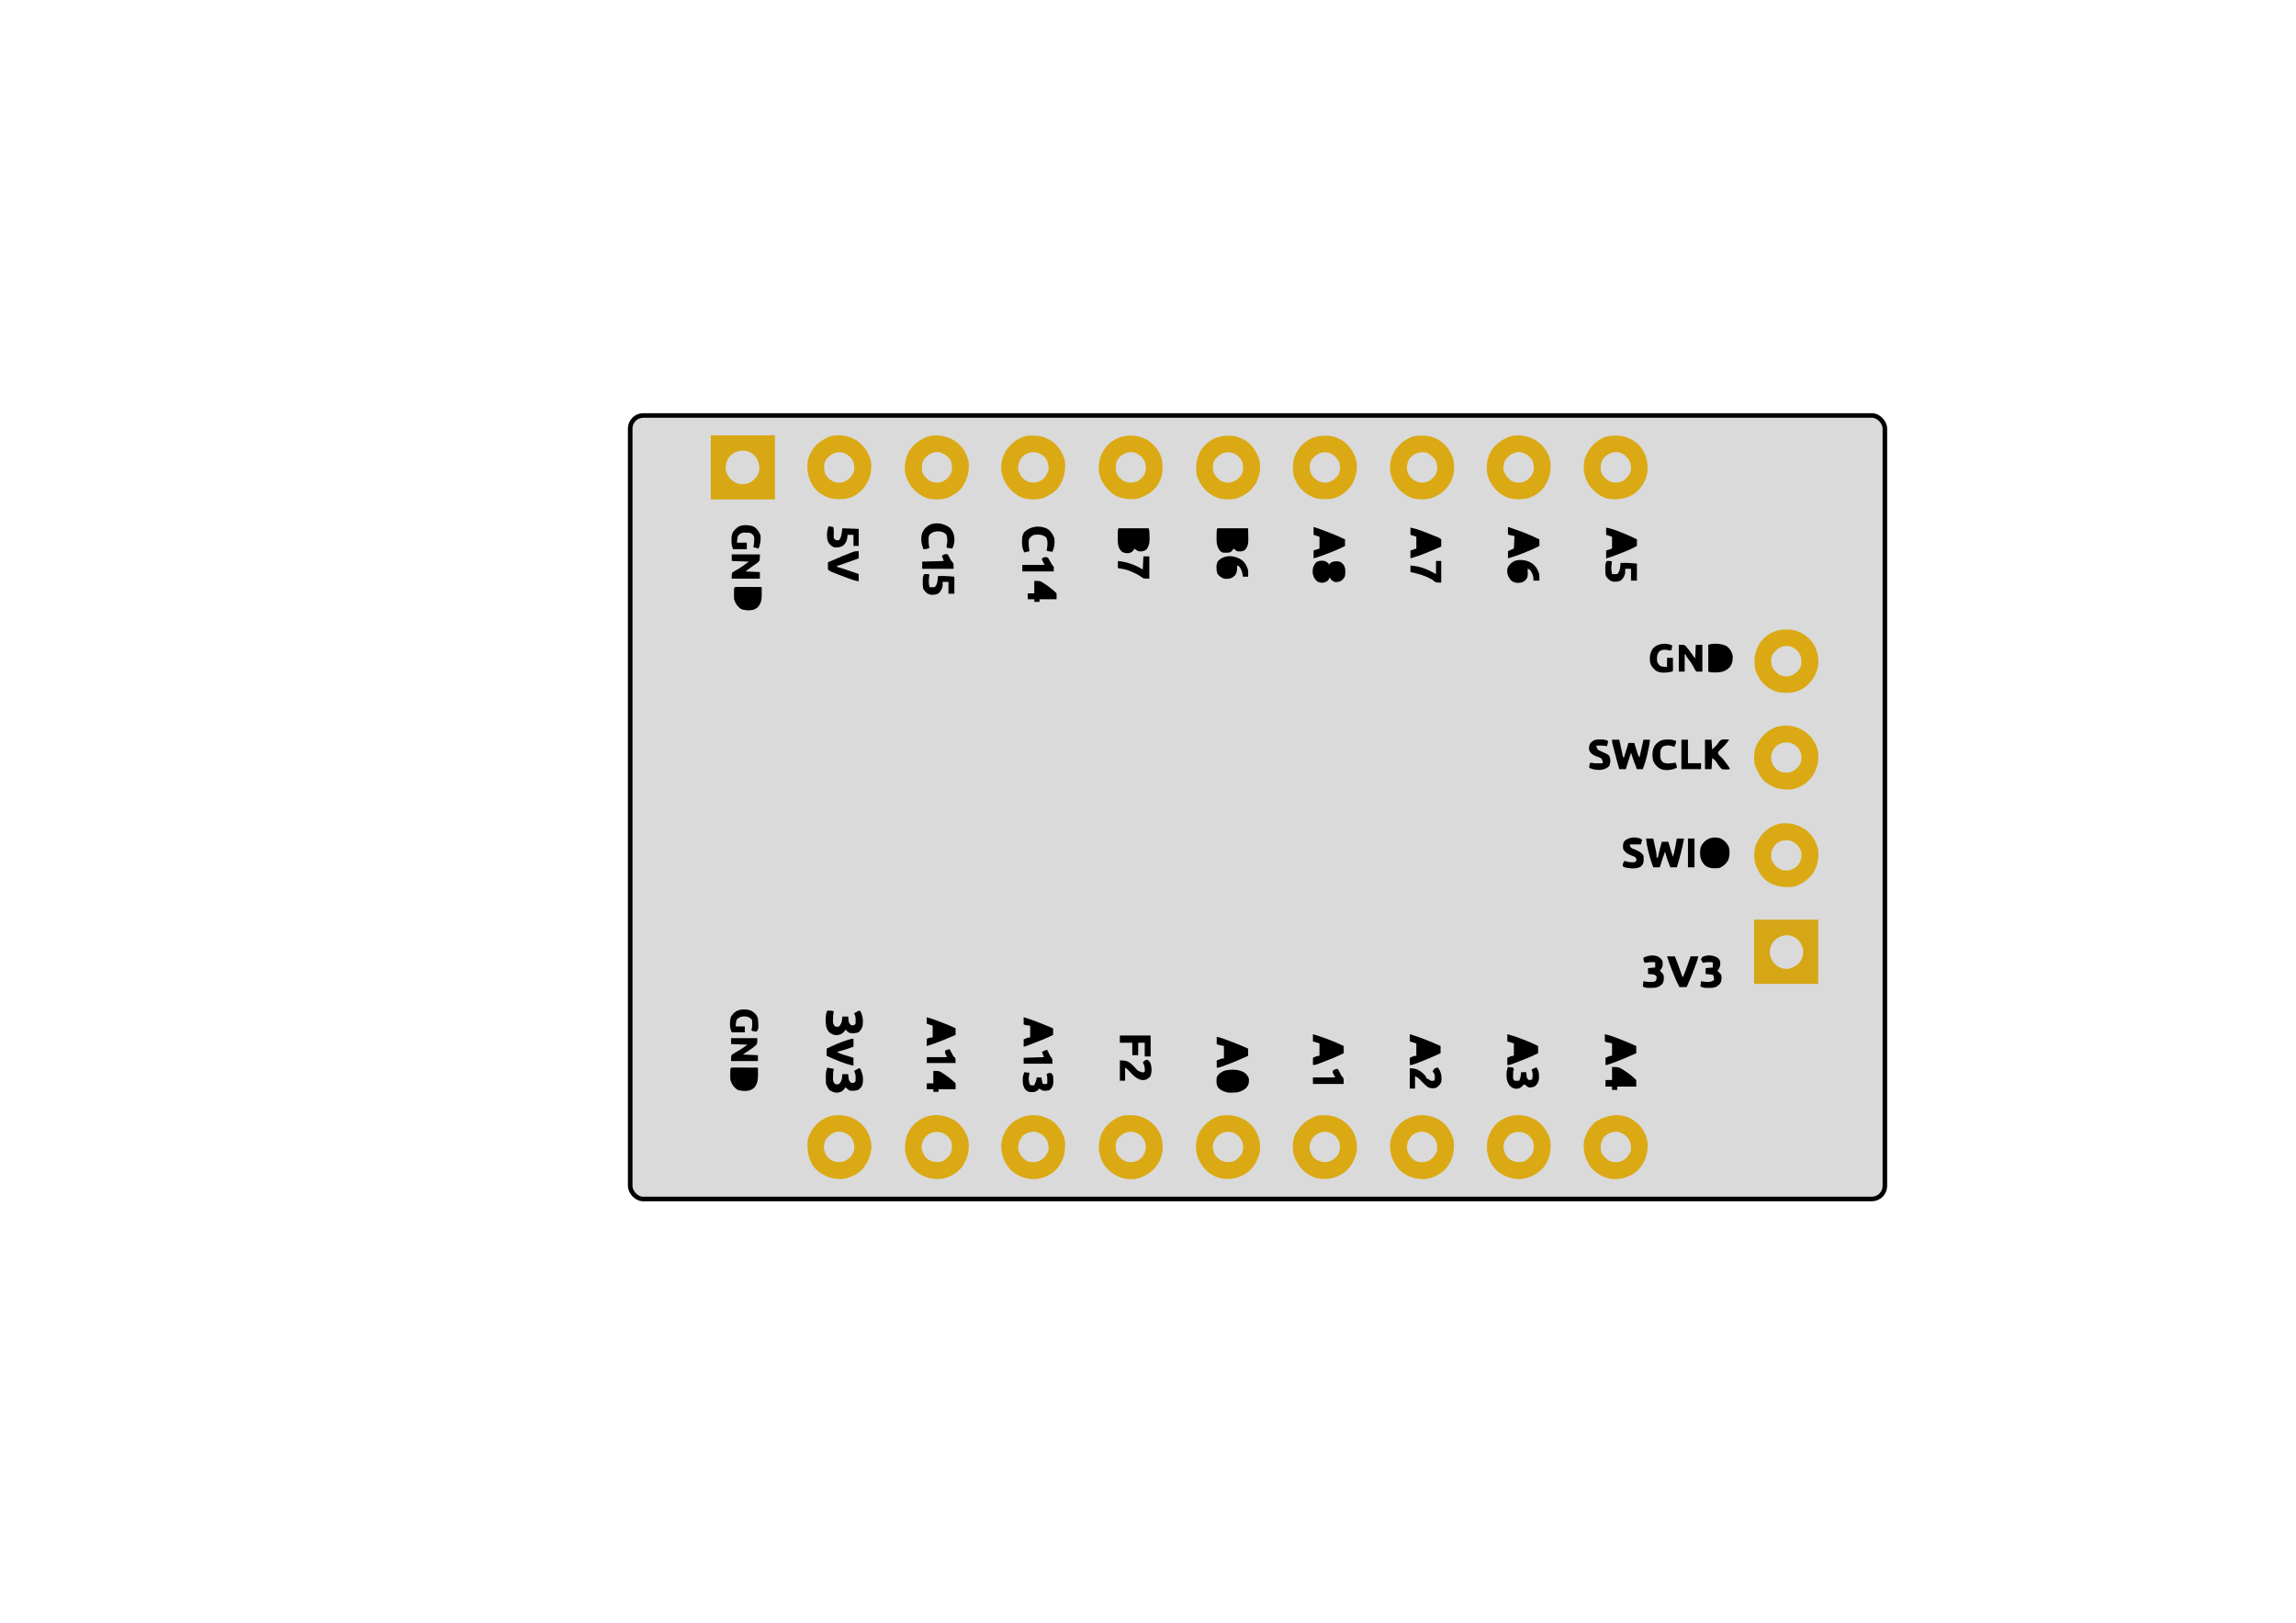 <svg xmlns="http://www.w3.org/2000/svg" version="1.1" width="3508" height="2480"><rect id="backgroundrect" width="100%" height="100%" x="0" y="0" fill="none" stroke="none"/>
























































































































































































































































































































<g class="currentLayer" style=""><title>Layer 1</title><rect fill="#dadada" stroke-dashoffset="" fill-rule="nonzero" id="svg_5" x="962.857" y="634.714" width="1917" height="1197" style="color: rgb(0, 0, 0);" class="" fill-opacity="1" opacity="1" stroke="#000000" stroke-opacity="1" filter="url(#f157)" rx="20" ry="20" stroke-width="7"/><path d="M2680,1405 C2712.34,1405 2744.68,1405 2778,1405 C2778,1437.34 2778,1469.68 2778,1503 C2745.66,1503 2713.32,1503 2680,1503 C2680,1470.66 2680,1438.32 2680,1405 zM2709,1439 C2704.97,1444.79 2703.55,1451.04 2704.18,1458.03 C2705.55,1465.13 2709.72,1471.56 2715.44,1475.94 C2720.89,1479.41 2726.58,1480.65 2733,1480 C2740.38,1477.9 2747.08,1474.62 2751.28,1467.98 C2754.64,1461.53 2756.13,1455.61 2754.35,1448.35 C2751.92,1440.79 2748.66,1435.91 2741.9,1431.69 C2730.09,1425.68 2717.61,1429.31 2709,1439 z" fill="#D6A616" id="svg_16"/><path d="M1086,665 C1118.34,665 1150.68,665 1184,665 C1184,697.34 1184,729.68 1184,763 C1151.66,763 1119.32,763 1086,763 C1086,730.66 1086,698.32 1086,665 zM1114,698.38 C1109.55,704.72 1107.96,711.33 1109,719 C1111.41,726.87 1115.48,732.87 1122.81,736.81 C1130.12,740.15 1135.83,740.69 1143.54,738.08 C1151.11,734.76 1155.84,729.76 1159.25,722.25 C1161.16,713.97 1160.28,707.34 1156,700 C1152.21,694.2 1147.52,691.09 1141,689 C1130.05,687.34 1121.16,689.76 1114,698.38 z" fill="#D7A715" id="svg_17"/><path d="M2757.312,1117.25 C2767.293,1124.77 2775.253,1135.34 2777.753,1147.82 C2779.463,1162.96 2776.302,1176.24 2767.153,1188.48 C2759.383,1197.72 2749.043,1204.14 2737.003,1206 C2721.452,1207.04 2709.003,1203.98 2696.622,1194.11 C2689.972,1188.05 2686.552,1181.14 2683.003,1173 C2682.613,1172.24 2682.233,1171.48 2681.832,1170.7 C2678.653,1160.42 2679.872,1146.53 2684.343,1136.92 C2691.472,1124.38 2700.503,1115.39 2714.193,1110.44 C2729.653,1106.4 2743.892,1108.51 2757.312,1117.25 zM2713.832,1139.73 C2709.113,1144.78 2706.182,1150.31 2705.912,1157.29 C2706.403,1164.57 2709.003,1170.48 2714.432,1175.37 C2719.872,1179.89 2725.122,1180.46 2732.003,1180.3 C2739.532,1179.54 2743.762,1175.7 2748.552,1170.1 C2752.483,1164.4 2752.852,1158.73 2752.003,1152 C2750.003,1145.51 2746.762,1140.89 2741.122,1137.12 C2732.113,1132.37 2721.812,1133.36 2713.832,1139.73 z" fill="#DAA914" id="svg_28"/><path d="M1726.25,1703.562 C1727.07,1703.572 1727.9,1703.582 1728.75,1703.582 C1739.96,1703.882 1749.16,1707.092 1758,1714.003 C1759.22,1714.902 1759.22,1714.902 1760.46,1715.812 C1770.02,1724.043 1775.44,1735.943 1776.41,1748.362 C1777.09,1762.463 1773.24,1774.132 1764,1785.003 C1758.42,1790.902 1752.5,1794.922 1745,1798.003 C1744.23,1798.322 1743.46,1798.642 1742.67,1798.973 C1730.89,1803.182 1718.44,1801.862 1707.26,1796.743 C1694.96,1790.503 1686.2,1781.892 1681.69,1768.753 C1677.37,1754.973 1678.09,1742.412 1684.29,1729.273 C1691,1717.182 1701.49,1708.812 1714.6,1704.602 C1718.49,1703.622 1722.25,1703.513 1726.25,1703.562 zM1707.68,1739.743 C1704.27,1745.483 1704.16,1751.493 1705,1758.003 C1706.81,1764.652 1711.43,1769.162 1717,1773.003 C1723.05,1775.912 1729.3,1776.092 1735.73,1774.193 C1742.25,1771.332 1746.03,1767.453 1749,1761.003 C1751.3,1754.812 1751.41,1749.612 1749.16,1743.392 C1746.15,1737.213 1742.27,1733.223 1735.94,1730.503 C1724.95,1726.773 1714.62,1730.572 1707.68,1739.743 z" fill="#DAA914" id="svg_29"/><path d="M2490,1708 C2493.21,1709.77 2496.11,1711.75 2499,1714 C2500.03,1714.74 2501.06,1715.48 2502.12,1716.25 C2511.26,1724.99 2517.12,1736.21 2517.43,1748.94 C2517.46,1764 2513.11,1776.68 2502.47,1787.75 C2491.59,1797.67 2479.14,1801.78 2464.5,1801.32 C2452.2,1800.21 2440.41,1794.04 2432,1785 C2422.37,1772.82 2418.66,1759.42 2420,1744 C2422.42,1732.18 2429.23,1720.26 2439,1713 C2455.06,1703.56 2472.37,1700.01 2490,1708 zM2450,1738 C2445.89,1744.23 2444.96,1750.66 2446,1758 C2447.86,1764.64 2452.42,1769.15 2458,1773 C2464.04,1775.9 2470.33,1776.13 2476.73,1774.16 C2484.2,1770.81 2488.26,1766.08 2491.44,1758.62 C2492.6,1751.15 2491.86,1745.01 2487.45,1738.75 C2482.49,1732.75 2476.69,1729.6 2469.06,1728.62 C2461.44,1729.56 2455.04,1732.03 2450,1738 z" fill="#DAA914" id="svg_30"/><path d="M2022.312,1703.75 C2023.072,1703.76 2023.822,1703.77 2024.602,1703.77 C2038.372,1704.05 2049.713,1708.88 2059.742,1718.53 C2069.193,1728.89 2073.773,1741.07 2073.253,1755.08 C2072.912,1758.96 2072.312,1762.34 2071.003,1766 C2070.682,1766.92 2070.363,1767.85 2070.032,1768.8 C2065.182,1781.66 2057.282,1790.49 2044.902,1796.5 C2032.432,1801.92 2020.112,1802.79 2007.132,1798.32 C1992.503,1792.15 1984.013,1782.42 1978.003,1768 C1974.332,1757.5 1974.132,1743.72 1978.682,1733.48 C1986.463,1718.86 1995.473,1711.06 2010.842,1704.85 C2014.703,1703.81 2018.352,1703.7 2022.312,1703.75 zM2007.062,1736.75 C2002.432,1742.64 2000.193,1748.44 2001.003,1756 C2002.642,1762.52 2005.572,1767.69 2011.193,1771.48 C2017.132,1774.81 2022.243,1776.03 2029.003,1775 C2035.362,1773.06 2040.672,1769.58 2044.332,1763.96 C2047.562,1757.51 2048.372,1751.28 2046.152,1744.36 C2043.432,1738.2 2039.912,1734.23 2034.003,1731 C2024.102,1727.24 2014.412,1728.84 2007.062,1736.75 z" fill="#DAA914" id="svg_31"/><path d="M1874.312,1703.75 C1875.072,1703.76 1875.822,1703.77 1876.602,1703.77 C1890.372,1704.05 1901.713,1708.88 1911.743,1718.53 C1921.193,1728.89 1925.773,1741.07 1925.253,1755.08 C1924.912,1758.96 1924.312,1762.34 1923.003,1766 C1922.682,1766.92 1922.362,1767.85 1922.033,1768.8 C1917.182,1781.66 1909.283,1790.49 1896.902,1796.5 C1884.432,1801.92 1872.112,1802.79 1859.132,1798.32 C1844.503,1792.15 1836.013,1782.42 1830.003,1768 C1826.033,1756.58 1826.402,1742.93 1831.392,1731.93 C1838.053,1719.8 1846.822,1710.72 1860.003,1706 C1860.902,1705.64 1861.812,1705.28 1862.743,1704.91 C1866.642,1703.82 1870.303,1703.7 1874.312,1703.75 zM1859.062,1736.75 C1854.793,1742.23 1852.642,1746.98 1853.062,1754 C1854.092,1761.02 1856.283,1765.96 1861.932,1770.37 C1868.362,1774.95 1874.243,1775.85 1882.003,1775 C1888.703,1773.16 1893.082,1768.56 1897.003,1763 C1899.902,1757.2 1900.102,1750.49 1898.162,1744.34 C1895.412,1738.2 1891.912,1734.23 1886.003,1731 C1876.102,1727.24 1866.412,1728.84 1859.062,1736.75 z" fill="#DAA914" id="svg_32"/><path d="M2202.5,1713.031 C2211.83,1720.371 2217.93,1730.551 2221,1742.001 C2222.61,1757.141 2220.09,1770.541 2211,1783.001 C2202.28,1793.521 2190.33,1799.911 2176.7,1801.351 C2162.62,1801.731 2149.09,1797.411 2138.62,1787.741 C2128.29,1776.611 2123.56,1763.551 2123.73,1748.501 C2124.71,1735.851 2130.82,1724.201 2140.05,1715.561 C2158.54,1700.771 2182.86,1699.551 2202.5,1713.031 zM2155,1737.001 C2150.68,1743.421 2148.83,1749.291 2150,1757.001 C2152.14,1764.011 2156.32,1769.731 2162.69,1773.441 C2168.59,1776.021 2174.6,1776.061 2180.71,1774.151 C2188.2,1770.831 2192.26,1766.081 2195.44,1758.621 C2196.6,1751.151 2195.86,1745.001 2191.45,1738.751 C2186.49,1732.751 2180.69,1729.601 2173.06,1728.621 C2166.21,1729.461 2159.54,1731.511 2155,1737.001 z" fill="#DAA914" id="svg_33"/><path d="M1608.504,1713.039 C1617.464,1720.079 1624.644,1730.709 1627.004,1741.999 C1628.434,1758.209 1625.804,1772.379 1615.184,1785.189 C1606.514,1794.419 1595.334,1800.019 1582.704,1801.349 C1568.614,1801.739 1555.084,1797.409 1544.614,1787.739 C1534.284,1776.609 1529.554,1763.549 1529.724,1748.499 C1530.714,1735.849 1536.824,1724.209 1546.054,1715.559 C1564.534,1700.779 1588.874,1699.539 1608.504,1713.039 zM1561.004,1736.999 C1556.684,1743.419 1554.824,1749.289 1556.004,1756.999 C1558.134,1764.009 1562.314,1769.729 1568.684,1773.439 C1574.594,1776.029 1580.594,1776.059 1586.714,1774.149 C1594.054,1770.899 1598.124,1766.179 1601.374,1758.939 C1602.954,1751.499 1601.744,1745.549 1598.004,1738.999 C1592.904,1732.969 1586.854,1729.619 1579.064,1728.629 C1572.204,1729.469 1565.544,1731.509 1561.004,1736.999 z" fill="#DAA914" id="svg_34"/><path d="M1280.312,1703.75 C1281.072,1703.76 1281.822,1703.77 1282.602,1703.77 C1296.372,1704.05 1307.713,1708.88 1317.743,1718.53 C1326.892,1728.56 1331.932,1740.88 1331.453,1754.54 C1330.092,1765 1326.592,1774.69 1320.003,1783 C1319.422,1783.87 1318.842,1784.73 1318.253,1785.63 C1309.562,1794.79 1297.533,1800.24 1285.023,1801.24 C1270.033,1801.6 1257.862,1796.4 1246.753,1786.44 C1236.293,1775.44 1233.392,1761.51 1233.693,1746.93 C1233.963,1741.02 1235.182,1736.22 1238.003,1731 C1238.743,1729.6 1238.743,1729.6 1239.513,1728.18 C1248.062,1713.58 1263.112,1703.52 1280.312,1703.75 zM1262.562,1739.7 C1259.092,1744.81 1258.473,1749.95 1259.003,1756 C1260.612,1762.84 1264.092,1768.46 1270.043,1772.32 C1276.902,1775.78 1283.372,1776.11 1290.693,1773.87 C1297.162,1770.21 1301.612,1766.5 1304.332,1759.42 C1306.372,1751.99 1305.342,1745.96 1301.612,1739.27 C1297.463,1733.45 1292.013,1730.3 1285.003,1729 C1275.642,1727.75 1268.233,1732.72 1262.562,1739.7 z" fill="#DAA914" id="svg_35" class=""/><path d="M1458.758,673.48 C1470.088,681.16 1476.678,691.84 1479.998,705 C1481.418,720.68 1477.808,734.73 1467.878,747.12 C1463.568,751.8 1458.558,754.99 1452.998,758 C1452.218,758.44 1451.428,758.87 1450.618,759.32 C1440.538,763.94 1426.948,763.59 1416.298,761.15 C1413.308,760 1410.728,758.69 1407.998,757 C1407.038,756.41 1406.078,755.81 1405.088,755.2 C1396.158,749.19 1390.278,741.82 1385.998,732 C1385.608,731.13 1385.218,730.27 1384.808,729.37 C1380.798,717.64 1382.168,704.22 1386.998,693 C1393.748,679.7 1403.638,672.74 1416.998,667 C1430.978,662.84 1446.758,665.8 1458.758,673.48 zM1412.408,701 C1407.988,707.27 1408.188,713.48 1408.998,721 C1411.108,726.99 1415.818,731.48 1420.998,735 C1426.528,737.65 1432.428,737.94 1438.328,736.38 C1445.108,733.77 1449.978,729.14 1453.168,722.61 C1455.098,716.56 1455.058,709.46 1452.438,703.62 C1448.698,697.29 1442.988,693.17 1435.998,691 C1425.958,689.5 1418.708,693.37 1412.408,701 z" fill="#DAA914" id="svg_36"/><path d="M1457.188,1710.688 C1468.507,1717.997 1475.527,1728.237 1479.438,1741.068 C1481.658,1756.578 1478.727,1769.977 1469.737,1782.807 C1462.217,1792.287 1451.328,1798.658 1439.358,1800.747 C1424.378,1802.338 1412.057,1799.138 1399.997,1789.997 C1390.068,1781.888 1384.777,1770.517 1382.997,1757.997 C1381.947,1743.928 1384.717,1732.318 1393.388,1721.017 C1410.138,1701.658 1435.318,1698.688 1457.188,1710.688 zM1412.418,1738.737 C1408.938,1744.297 1407.467,1749.598 1408.497,1756.128 C1410.287,1762.967 1413.108,1768.068 1419.128,1771.938 C1424.987,1775.307 1430.338,1775.628 1436.997,1774.997 C1443.638,1773.197 1448.168,1768.557 1451.997,1762.997 C1454.938,1756.997 1455.128,1750.068 1453.348,1743.648 C1450.737,1737.848 1446.537,1733.628 1440.757,1730.967 C1429.878,1727.027 1419.688,1729.428 1412.418,1738.737 z" fill="#DAA914" id="svg_37"/><path d="M2758,1267 C2768.44,1274.66 2775.5,1286.22 2778,1299 C2779.21,1312.89 2776.63,1325.51 2767.93,1336.79 C2760.04,1345.81 2749.27,1353.68 2737,1355 C2722.12,1355.82 2709.04,1353.75 2697.12,1344.12 C2691.35,1338.72 2687.06,1332.27 2684,1325 C2683.7,1324.32 2683.4,1323.64 2683.09,1322.94 C2679.31,1312.8 2679.13,1299.44 2683.12,1289.38 C2684.03,1287.56 2684.99,1285.76 2686,1284 C2686.47,1283.18 2686.94,1282.36 2687.42,1281.52 C2694.51,1270.14 2705.19,1261.82 2718.31,1258.43 C2732.64,1256.12 2745.95,1259.02 2758,1267 zM2711.62,1291.19 C2707.48,1296.62 2705.65,1302.23 2706,1309.06 C2706.96,1315.74 2710.12,1320.08 2714.75,1324.81 C2720.9,1328.95 2726.55,1330.71 2733.93,1329.51 C2736.94,1328.77 2739.36,1327.62 2742,1326 C2742.85,1325.48 2743.69,1324.97 2744.56,1324.44 C2749.6,1319.4 2752.28,1313.51 2752.56,1306.38 C2752.15,1298.85 2749.56,1294.18 2744.06,1289.12 C2738.67,1284.52 2733.8,1283.53 2726.85,1283.69 C2720.7,1284.36 2715.88,1286.69 2711.62,1291.19 z" fill="#DAA914" id="svg_38"/><path d="M2346.188,1710.688 C2357.508,1717.997 2364.528,1728.237 2368.438,1741.068 C2370.568,1755.947 2368.168,1770.438 2359.028,1782.638 C2350.468,1792.747 2339.117,1798.868 2325.997,1800.997 C2310.927,1802.247 2298.617,1797.858 2286.977,1788.348 C2277.457,1779.517 2272.718,1767.568 2271.758,1754.807 C2271.438,1740.307 2275.497,1728.977 2284.997,1717.997 C2302.517,1701.457 2325.338,1699.247 2346.188,1710.688 zM2301.418,1738.737 C2297.938,1744.297 2296.468,1749.598 2297.497,1756.128 C2299.287,1762.967 2302.108,1768.068 2308.128,1771.938 C2313.988,1775.307 2319.338,1775.628 2325.997,1774.997 C2332.637,1773.197 2337.168,1768.557 2340.997,1762.997 C2343.938,1756.997 2344.128,1750.068 2342.347,1743.648 C2339.738,1737.848 2335.537,1733.628 2329.758,1730.967 C2318.878,1727.027 2308.688,1729.428 2301.418,1738.737 z" fill="#DAA914" id="svg_39"/><path d="M2347.758,673.48 C2358.578,680.81 2366.078,691.46 2368.648,704.36 C2370.658,719.31 2367.308,732.55 2358.698,744.86 C2352.028,753.35 2341.628,759.98 2330.998,762 C2319.208,763.33 2307.348,763.4 2296.998,757 C2296.038,756.41 2295.078,755.81 2294.088,755.2 C2285.158,749.19 2279.278,741.82 2274.998,732 C2274.608,731.13 2274.218,730.27 2273.808,729.37 C2269.798,717.64 2271.168,704.22 2275.998,693 C2282.748,679.7 2292.638,672.74 2305.998,667 C2319.978,662.84 2335.758,665.8 2347.758,673.48 zM2301.408,701 C2297.928,705.93 2296.538,711.05 2297.248,717.09 C2298.948,724.97 2303.508,730.42 2309.998,735 C2315.528,737.65 2321.428,737.94 2327.328,736.38 C2334.108,733.77 2338.978,729.14 2342.168,722.61 C2344.098,716.56 2344.058,709.46 2341.438,703.62 C2337.698,697.29 2331.988,693.17 2324.998,691 C2314.958,689.5 2307.708,693.37 2301.408,701 z" fill="#DAA914" id="svg_40"/><path d="M2728.062,961.75 C2728.963,961.73 2729.872,961.71 2730.802,961.69 C2744.392,961.61 2754.802,966.99 2764.753,976.06 C2774.552,986.36 2778.573,999.63 2778.312,1013.6 C2776.992,1027.95 2769.883,1039.83 2759.003,1049 C2749.653,1055.73 2740.662,1058.58 2729.182,1058.5 C2727.733,1058.49 2727.733,1058.49 2726.253,1058.48 C2718.622,1058.3 2712.613,1056.96 2706.003,1053 C2704.793,1052.33 2704.793,1052.33 2703.562,1051.65 C2692.912,1045.22 2686.483,1035.41 2682.003,1024 C2679.102,1009.28 2680.532,996.36 2688.122,983.37 C2697.552,969.37 2711.343,961.84 2728.062,961.75 zM2709.602,997.71 C2705.802,1003.14 2705.633,1008.22 2706.463,1014.57 C2708.023,1021.62 2712.693,1026.74 2718.562,1030.75 C2723.483,1033.28 2728.552,1033.74 2734.003,1033 C2740.863,1030.7 2746.082,1027.11 2750.003,1021 C2752.802,1015.27 2752.992,1008.69 2751.352,1002.57 C2748.562,995.49 2744.162,991.75 2737.622,988.13 C2726.023,984.52 2717.113,988.52 2709.602,997.71 z" fill="#DAA914" id="svg_41" class=""/><path d="M2468.25,665.5 C2469.63,665.51 2469.63,665.51 2471.04,665.52 C2484.74,665.87 2496.3,671.74 2505.75,681.69 C2515.66,693.71 2518.29,706.93 2517,722 C2514.56,735.77 2507.16,746.72 2496,755 C2483.24,762.79 2467.71,764.55 2453.18,761.09 C2441.05,756.26 2430.31,746.8 2424.54,735.03 C2419.19,722.57 2417.83,709.7 2422.75,696.81 C2428.54,683.82 2437.65,673.71 2450.96,668.19 C2456.76,666.04 2462.08,665.46 2468.25,665.5 zM2449.34,701 C2445.43,706.83 2445.23,713.17 2446,720 C2448.2,727.68 2453.6,732.11 2460.37,735.88 C2466.97,737.92 2472.84,737.67 2479.22,734.98 C2482.03,733.43 2483.92,731.42 2486,729 C2486.72,728.22 2487.44,727.43 2488.19,726.62 C2491.95,721.17 2492.44,715.89 2491.6,709.49 C2489.88,702.35 2484.96,697.05 2479,693 C2468.04,687.87 2456.54,691.78 2449.34,701 z" fill="#DAA914" id="svg_42"/><path d="M2023.125,665.75 C2024.495,665.72 2024.495,665.72 2025.895,665.69 C2032.145,665.65 2037.215,666.63 2043.005,669 C2044.035,669.42 2044.035,669.42 2045.105,669.85 C2056.785,674.79 2065.605,685.84 2070.375,697.31 C2075.415,710.56 2073.145,723.24 2068.005,736 C2062.125,747.59 2051.955,756.12 2039.855,760.64 C2034.635,762.31 2029.645,762.54 2024.185,762.5 C2022.735,762.49 2022.735,762.49 2021.255,762.48 C2013.625,762.3 2007.615,760.96 2001.005,757 C2000.205,756.57 1999.415,756.13 1998.605,755.68 C1987.355,748.94 1979.825,738.28 1976.365,725.68 C1974.875,714.68 1974.705,702.97 1980.005,693 C1980.485,692.08 1980.975,691.16 1981.475,690.21 C1990.575,674.58 2005.165,665.85 2023.125,665.75 zM2004.605,701.71 C2000.765,707.19 2000.685,712.24 2001.525,718.64 C2002.975,725.86 2007.305,730.02 2013.065,734.25 C2018.115,737.26 2023.205,737.79 2029.005,737 C2035.865,734.7 2041.075,731.11 2045.005,725 C2047.855,719.15 2048.115,712.52 2046.165,706.34 C2042.865,698.98 2038.255,694.95 2031.005,691.63 C2019.645,689.26 2011.855,692.84 2004.605,701.71 z" fill="#DAA914" id="svg_43"/><path d="M2172.25,665.5 C2173.17,665.5 2174.09,665.51 2175.03,665.52 C2182.91,665.72 2189.01,667.21 2196,671 C2196.83,671.45 2197.65,671.89 2198.5,672.35 C2209.29,678.89 2217,689.86 2220.57,701.93 C2222.58,711.63 2222.11,723.99 2218,733 C2217.67,733.74 2217.34,734.48 2217,735.24 C2211.92,745.41 2204.16,753.04 2194,758 C2193.23,758.41 2192.46,758.83 2191.66,759.25 C2181.36,763.94 2166.51,763.96 2155.81,760.44 C2142.25,754.32 2132.6,744.71 2127,731 C2122.3,718.49 2122.81,706.29 2128,694 C2134.9,680.68 2145.17,671.2 2159.54,666.61 C2163.77,665.56 2167.91,665.47 2172.25,665.5 zM2154,700 C2150.13,705.96 2148.93,711.99 2150,719 C2151.84,725.74 2155.19,730.17 2161,734 C2166.99,737.33 2172.55,738.1 2179.18,736.46 C2186.07,734.1 2190.37,730.38 2194,724 C2196.55,717.7 2196.57,711.46 2194.32,705.05 C2191.29,699.07 2185.99,694.43 2180,691.56 C2169.77,689.65 2160.92,691.97 2154,700 z" fill="#DAA914" id="svg_44"/><path d="M1875.125,665.75 C1876.495,665.72 1876.495,665.72 1877.895,665.69 C1884.145,665.65 1889.215,666.63 1895.005,669 C1895.695,669.28 1896.385,669.56 1897.105,669.85 C1909.785,675.21 1917.985,686.79 1923.015,699.07 C1927.285,711.81 1925.315,724.72 1919.745,736.69 C1913.605,747.86 1904.745,755.25 1893.005,760 C1892.115,760.37 1891.225,760.75 1890.305,761.13 C1879.465,763.99 1865.465,763.61 1855.465,758.48 C1854.655,757.99 1853.835,757.5 1853.005,757 C1851.795,756.33 1851.795,756.33 1850.565,755.65 C1839.915,749.22 1833.485,739.41 1829.005,728 C1826.105,713.28 1827.535,700.36 1835.125,687.37 C1844.575,673.34 1858.375,665.84 1875.125,665.75 zM1856.605,701.71 C1852.765,707.19 1852.685,712.24 1853.525,718.64 C1854.975,725.86 1859.305,730.02 1865.065,734.25 C1870.115,737.26 1875.205,737.79 1881.005,737 C1887.865,734.7 1893.075,731.11 1897.005,725 C1899.805,719.27 1899.985,712.69 1898.345,706.57 C1895.855,700.21 1892.075,696.15 1886.055,692.97 C1874.185,687.93 1864.415,692.15 1856.605,701.71 z" fill="#DAA914" id="svg_45"/><path d="M1753.949,672.762 C1764.439,679.822 1771.279,688.902 1774.999,701.002 C1777.709,716.272 1776.539,728.782 1768.139,741.912 C1760.129,752.542 1750.459,757.852 1737.999,762.002 C1722.789,763.352 1709.869,762.372 1697.669,752.462 C1686.789,742.932 1679.839,731.512 1678.779,716.932 C1678.379,702.222 1682.959,690.062 1692.999,679.252 C1709.619,663.332 1734.309,661.032 1753.949,672.762 zM1708.159,701.152 C1704.379,707.172 1704.299,713.082 1704.999,720.002 C1706.789,726.702 1711.449,731.092 1716.999,735.002 C1722.979,737.922 1729.819,737.922 1736.129,735.942 C1741.799,733.532 1745.569,729.202 1748.879,724.122 C1751.249,717.542 1751.699,711.802 1749.129,705.202 C1745.799,698.712 1741.169,694.212 1734.319,691.632 C1723.899,688.802 1714.829,692.932 1708.159,701.152 z" fill="#DAA914" id="svg_46"/><path d="M1308.57,672.574 C1319.19,680.294 1328.18,691.704 1330.75,704.844 C1332.4,718.914 1329.63,732.574 1320.81,743.894 C1320.21,744.594 1319.61,745.284 1319,746.004 C1318.45,746.644 1317.91,747.284 1317.35,747.954 C1309.66,756.294 1299.05,761.874 1287.66,762.434 C1285.79,762.454 1283.93,762.454 1282.06,762.434 C1281.14,762.454 1280.21,762.474 1279.26,762.494 C1267.33,762.494 1255.93,756.854 1247.25,748.754 C1237.27,738.014 1233.37,725.334 1233.53,710.944 C1233.77,704.374 1234.94,698.874 1238,693.004 C1238.45,692.134 1238.89,691.264 1239.36,690.364 C1244.69,680.804 1251.39,675.084 1261,670.004 C1261.7,669.584 1262.4,669.164 1263.12,668.734 C1276.7,661.824 1296.06,664.914 1308.57,672.574 zM1264,700.004 C1263.44,700.614 1262.89,701.234 1262.31,701.874 C1258.51,708.034 1258.55,714.144 1260,721.004 C1262.08,727.714 1266.04,731.464 1272,735.004 C1277.71,737.674 1283.66,738.164 1289.62,736.094 C1296.59,732.864 1300.07,729.464 1303.81,722.754 C1305.96,715.954 1305.92,710.314 1303,703.754 C1299.66,697.734 1295.17,694.454 1289,691.624 C1278.93,689.524 1270.75,692.054 1264,700.004 z" fill="#DAA914" id="svg_47"/><path d="M1578.25,665.5 C1579.17,665.5 1580.09,665.51 1581.03,665.52 C1588.91,665.72 1595.01,667.21 1602,671 C1602.81,671.43 1603.63,671.87 1604.47,672.32 C1616.23,679.38 1622.74,690.23 1627,703 C1628.47,719.48 1626.04,733.82 1615.41,746.96 C1610.96,751.75 1605.7,754.89 1600,758 C1598.91,758.6 1597.81,759.2 1596.69,759.81 C1586.49,764.32 1571.1,763.68 1560.75,759.94 C1546.92,753.57 1537.27,742.54 1532.03,728.38 C1528,715.5 1529.36,702.97 1535.54,691.02 C1542.7,679.15 1552.26,670.85 1565.54,666.61 C1569.77,665.56 1573.91,665.47 1578.25,665.5 zM1561,699 C1556.75,705.31 1554.54,711.4 1556,719 C1558.83,727.21 1562.75,731.67 1570.31,735.81 C1576.9,737.93 1582.78,737.71 1589.15,734.97 C1596.5,731.12 1599.49,725.54 1602,718 C1602.56,711.01 1600.96,705.05 1597.19,699.19 C1591.91,693.91 1586.53,691.29 1579.13,690.69 C1572.17,690.9 1565.56,693.63 1561,699 z" fill="#DAA914" id="svg_48"/><path d="M2628.418,1280.652 C2634.178,1283.252 2638.378,1287.682 2641.138,1293.332 C2643.248,1299.862 2642.958,1307.562 2640.438,1313.942 C2637.588,1319.462 2632.798,1323.732 2626.998,1326.002 C2619.138,1326.832 2611.468,1327.022 2604.998,1322.002 C2599.658,1316.512 2597.428,1310.732 2597.498,1303.122 C2597.508,1302.422 2597.508,1301.712 2597.518,1300.982 C2597.748,1294.022 2599.708,1290.262 2604.528,1285.492 C2611.498,1279.302 2619.398,1278.222 2628.418,1280.652 z" fill="#000000" id="svg_90" class="" fill-opacity="1"/><path d="M1709,807 C1724.18,807 1739.36,807 1755,807 C1756.46,811.37 1756.27,815.61 1756.31,820.19 C1756.34,821.11 1756.37,822.03 1756.4,822.98 C1756.46,829.18 1755.57,833.84 1752,839 C1748.62,842 1745.52,842.52 1741,842.37 C1737.66,841.75 1735.63,840.1 1733,838 C1732.69,838.9 1732.69,838.9 1732.38,839.81 C1730.36,843.01 1728.56,843.77 1725,845 C1721.03,845.31 1717.6,844.98 1714.16,842.87 C1709.47,838.67 1708.24,833.57 1707.83,827.42 C1707.77,824.65 1707.78,821.89 1707.81,819.12 C1707.81,818.18 1707.81,817.23 1707.81,816.25 C1707.86,809.28 1707.86,809.28 1709,807 z" fill="#000000" id="svg_94" class="" fill-opacity="1"/><path d="M1860,807 C1875.51,807 1891.02,807 1907,807 C1907.06,811 1907.12,815 1907.19,819.12 C1907.23,821 1907.23,821 1907.27,822.91 C1907.32,830.13 1906.83,834.83 1901.88,840.38 C1897.89,842.63 1894.48,842.84 1890,842 C1886.94,840 1886.94,840 1885,838 C1884.38,838.8 1883.76,839.61 1883.12,840.44 C1880.82,843.22 1880.12,843.87 1876.61,844.27 C1867.93,844.58 1867.93,844.58 1864.5,842 C1858.9,835.28 1858.56,828.58 1858.75,820.19 C1858.76,819.25 1858.76,818.31 1858.77,817.34 C1858.84,810.47 1858.84,810.47 1860,807 z" fill="#000000" id="svg_95" class="" fill-opacity="1"/><path d="M2638,987 C2643.18,990.94 2646.46,996.23 2647.39,1002.68 C2647.64,1008.96 2646.75,1013.88 2643,1019 C2637.57,1024.69 2631.92,1026.78 2624.19,1027.21 C2614.15,1027.38 2614.15,1027.38 2610,1026 C2610,1012.47 2610,998.94 2610,985 C2618.45,982.18 2630,983.15 2638,987 z" fill="#000000" id="svg_110" class="" fill-opacity="1"/><path d="M1901.18,1638.562 C1904.63,1641.283 1907.69,1644.463 1908.24,1648.953 C1908.42,1654.533 1907.77,1657.612 1904,1662.003 C1896.31,1668.922 1888.64,1669.362 1878.55,1669.283 C1871.93,1668.753 1867.01,1666.682 1861.94,1662.443 C1858.06,1657.562 1858.4,1651.963 1859,1646.003 C1861.49,1640.533 1864.77,1638.523 1870,1636.003 C1879.55,1633.122 1892.64,1633.322 1901.18,1638.562 z" fill="#000000" id="svg_111" class="" fill-opacity="1"/><path d="M2463,1130 C2466.63,1130 2470.26,1130 2474,1130 C2475.02,1134.59 2476.04,1139.18 2477.04,1143.78 C2477.29,1144.95 2477.29,1144.95 2477.55,1146.14 C2477.9,1147.74 2478.24,1149.35 2478.59,1150.95 C2479.14,1154.79 2479.14,1154.79 2481,1158 C2483.31,1150.41 2485.62,1142.82 2488,1135 C2490.97,1135 2493.94,1135 2497,1135 C2497.41,1136.34 2497.82,1137.67 2498.24,1139.05 C2498.79,1140.8 2499.33,1142.56 2499.88,1144.31 C2500.14,1145.19 2500.41,1146.07 2500.69,1146.98 C2500.96,1147.83 2501.22,1148.68 2501.49,1149.55 C2501.73,1150.33 2501.97,1151.11 2502.22,1151.92 C2503,1154.25 2503,1154.25 2505,1157 C2506.98,1148.09 2508.96,1139.18 2511,1130 C2514.3,1130 2517.6,1130 2521,1130 C2520.28,1137.07 2518.79,1143.89 2517.19,1150.81 C2516.94,1151.92 2516.69,1153.04 2516.44,1154.18 C2514.79,1161.34 2512.69,1168.16 2510,1175 C2507.03,1175 2504.06,1175 2501,1175 C2497.58,1166.78 2494.77,1158.46 2492,1150 C2489.36,1158.25 2486.72,1166.5 2484,1175 C2480.7,1175 2477.4,1175 2474,1175 C2471.07,1164.73 2468.3,1154.42 2465.69,1144.06 C2465.42,1143.01 2465.15,1141.97 2464.88,1140.89 C2464.63,1139.9 2464.39,1138.92 2464.14,1137.91 C2463.92,1137.03 2463.7,1136.16 2463.47,1135.26 C2463,1133 2463,1133 2463,1130 z" fill="#000000" id="svg_112" class="" fill-opacity="1"/><path d="M2515,1281 C2518.63,1281 2522.26,1281 2526,1281 C2526.84,1284.89 2527.67,1288.79 2528.5,1292.69 C2528.74,1293.79 2528.98,1294.89 2529.22,1296.03 C2529.45,1297.1 2529.67,1298.16 2529.91,1299.26 C2530.12,1300.24 2530.33,1301.22 2530.54,1302.23 C2530.98,1304.88 2531.09,1307.32 2531,1310 C2531.66,1310 2532.32,1310 2533,1310 C2533.25,1308.82 2533.49,1307.65 2533.75,1306.44 C2535.27,1299.57 2537.16,1292.79 2539,1286 C2542.3,1286 2545.6,1286 2549,1286 C2549.63,1288.11 2549.63,1288.11 2550.28,1290.27 C2550.83,1292.12 2551.38,1293.96 2551.94,1295.81 C2552.35,1297.21 2552.35,1297.21 2552.78,1298.63 C2553.05,1299.52 2553.31,1300.41 2553.59,1301.33 C2553.96,1302.57 2553.96,1302.57 2554.34,1303.82 C2554.86,1305.56 2555.43,1307.28 2556,1309 C2558.8,1299.8 2560.43,1290.47 2562,1281 C2565.63,1281 2569.26,1281 2573,1281 C2570.33,1296 2566.45,1310.44 2562,1325 C2558.7,1325 2555.4,1325 2552,1325 C2548.82,1317.1 2546.04,1309.27 2544,1301 C2541.02,1308.91 2538.42,1316.9 2536,1325 C2532.7,1325 2529.4,1325 2526,1325 C2523.07,1317.4 2520.75,1309.79 2518.81,1301.88 C2518.55,1300.86 2518.29,1299.84 2518.03,1298.79 C2516.55,1292.85 2515.53,1287.1 2515,1281 z" fill="#000000" id="svg_113" class="" fill-opacity="1"/><path d="M2024,857 C2026.54,858.06 2027.91,859.13 2030,861 C2030,861.66 2030,862.32 2030,863 C2030.76,862.17 2031.53,861.35 2032.31,860.5 C2036.08,857.37 2039.6,857.29 2044.37,857.51 C2048.56,858.29 2050.19,859.83 2053,863 C2056.25,868.1 2055.58,874.19 2055,880 C2053.19,884.04 2051.8,885.48 2048.12,887.88 C2044.69,889.11 2042.61,889.53 2039,889 C2035.62,887.12 2035.62,887.12 2033,885 C2033,884.34 2033,883.68 2033,883 C2032.34,883 2031.68,883 2031,883 C2030.69,883.9 2030.69,883.9 2030.38,884.81 C2028.41,887.94 2026.43,888.71 2023,890 C2018.85,890.52 2016.61,890.29 2012.81,888.5 C2008.51,884.67 2006.47,881.03 2005.58,875.32 C2005.24,868.7 2006.56,863.99 2011,859 C2015.25,856.17 2019.01,856.35 2024,857 z" fill="#000000" id="svg_115" class="" fill-opacity="1"/><path d="M1120.877,1630.886 C1122.607,1630.886 1124.337,1630.896 1126.067,1630.906 C1126.977,1630.906 1127.887,1630.906 1128.817,1630.906 C1131.737,1630.916 1134.647,1630.926 1137.567,1630.936 C1139.537,1630.946 1141.507,1630.946 1143.477,1630.946 C1148.317,1630.966 1153.157,1630.976 1157.997,1630.996 C1158.047,1633.866 1158.077,1636.736 1158.107,1639.606 C1158.117,1640.406 1158.137,1641.216 1158.147,1642.036 C1158.197,1649.836 1157.117,1656.806 1151.497,1662.566 C1150.677,1663.036 1149.847,1663.506 1148.997,1663.996 C1148.427,1664.356 1147.857,1664.706 1147.267,1665.066 C1141.487,1667.436 1132.787,1667.066 1126.937,1664.876 C1121.327,1661.296 1117.887,1656.346 1115.997,1649.996 C1115.647,1646.856 1115.667,1643.776 1115.747,1640.626 C1115.757,1639.806 1115.757,1638.986 1115.767,1638.146 C1115.857,1631.036 1115.857,1631.036 1120.877,1630.886 z" fill="#000000" id="svg_127" class="" fill-opacity="1"/><path d="M2304,805 C2320.38,810.36 2336.56,816.31 2352,824 C2352,827.3 2352,830.6 2352,834 C2343.8,838.28 2335.52,841.92 2326.88,845.19 C2325.77,845.61 2324.67,846.04 2323.54,846.47 C2317.09,848.93 2310.64,851.1 2304,853 C2304,849.37 2304,845.74 2304,842 C2306.97,840.68 2309.94,839.36 2313,838 C2313.33,831.73 2313.66,825.46 2314,819 C2309.55,818.01 2309.55,818.01 2305,817 C2304,816 2304,816 2303.9,813.5 C2303.91,812.49 2303.93,811.48 2303.94,810.44 C2303.95,809.43 2303.96,808.41 2303.96,807.37 C2303.98,806.59 2303.99,805.81 2304,805 z" fill="#000000" id="svg_131" class="" fill-opacity="1"/><path d="M2007,805 C2014.34,807.38 2021.55,810.04 2028.75,812.81 C2029.9,813.25 2031.04,813.69 2032.23,814.15 C2039.97,817.15 2047.57,820.3 2055,824 C2055,827.3 2055,830.6 2055,834 C2046.9,838.27 2038.66,841.85 2030.09,845.04 C2028.17,845.76 2026.25,846.48 2024.34,847.21 C2018.6,849.36 2012.91,851.37 2007,853 C2007,849.04 2007,845.08 2007,841 C2009.97,840.01 2012.94,839.02 2016,838 C2016,832.06 2016,826.12 2016,820 C2013.03,819.01 2010.06,818.02 2007,817 C2007,813.04 2007,809.08 2007,805 z" fill="#000000" id="svg_132" class="" fill-opacity="1"/><path d="M1859,1584 C1862.9,1584.78 1866.14,1585.68 1869.83,1587.04 C1870.95,1587.45 1872.08,1587.86 1873.23,1588.29 C1874.41,1588.73 1875.59,1589.17 1876.81,1589.62 C1878.02,1590.07 1879.22,1590.52 1880.46,1590.98 C1889.45,1594.35 1898.29,1597.97 1907,1602 C1907,1605.63 1907,1609.26 1907,1613 C1895.37,1618.21 1883.73,1623.26 1871.75,1627.62 C1870.35,1628.14 1870.35,1628.14 1868.92,1628.66 C1862.39,1631 1862.39,1631 1859,1631 C1859,1627.37 1859,1623.74 1859,1620 C1866.62,1617 1866.62,1617 1870,1617 C1870,1610.73 1870,1604.46 1870,1598 C1865.55,1597.01 1865.55,1597.01 1861,1596 C1860.34,1595.67 1859.68,1595.34 1859,1595 C1859,1591.37 1859,1587.74 1859,1584 z" fill="#000000" id="svg_133" class="" fill-opacity="1"/><path d="M2303,1580 C2311.69,1582.18 2319.87,1585.12 2328.19,1588.44 C2329.41,1588.92 2330.63,1589.39 2331.88,1589.88 C2338.08,1592.34 2344.1,1594.89 2350,1598 C2350,1601.63 2350,1605.26 2350,1609 C2340.17,1613.97 2330.03,1618.03 2319.75,1621.94 C2319.1,1622.19 2318.44,1622.44 2317.77,1622.7 C2315.88,1623.42 2314,1624.13 2312.11,1624.84 C2311.01,1625.26 2309.9,1625.67 2308.76,1626.1 C2306,1627 2306,1627 2303,1627 C2303,1623.37 2303,1619.74 2303,1616 C2309.62,1613 2309.62,1613 2313,1613 C2313,1606.73 2313,1600.46 2313,1594 C2309.7,1593.01 2306.4,1592.02 2303,1591 C2303,1587.37 2303,1583.74 2303,1580 z" fill="#000000" id="svg_134" class="" fill-opacity="1"/><path d="M2155,806 C2161.65,807.32 2167.75,809.22 2174.06,811.69 C2174.97,812.04 2175.87,812.39 2176.81,812.75 C2199.65,821.65 2199.65,821.65 2202,824 C2202.07,825.85 2202.08,827.71 2202.06,829.56 C2202.05,830.57 2202.04,831.59 2202.04,832.63 C2202.02,833.41 2202.01,834.19 2202,835 C2171.09,848.09 2171.09,848.09 2155,853 C2155,849.04 2155,845.08 2155,841 C2157.97,840.01 2160.94,839.02 2164,838 C2164,832.06 2164,826.12 2164,820 C2161.03,819.01 2158.06,818.02 2155,817 C2155,813.37 2155,809.74 2155,806 z" fill="#000000" id="svg_135" class="" fill-opacity="1"/><path d="M2006,1580 C2013.4,1582.14 2020.61,1584.6 2027.81,1587.31 C2028.86,1587.71 2029.91,1588.1 2030.99,1588.51 C2038.49,1591.35 2045.81,1594.42 2053,1598 C2053,1601.63 2053,1605.26 2053,1609 C2043.17,1613.97 2033.03,1618.03 2022.75,1621.94 C2022.1,1622.19 2021.44,1622.44 2020.77,1622.7 C2018.88,1623.42 2017,1624.13 2015.11,1624.84 C2014.01,1625.26 2012.9,1625.67 2011.76,1626.1 C2009,1627 2009,1627 2006,1627 C2006,1623.37 2006,1619.74 2006,1616 C2012.62,1613 2012.62,1613 2016,1613 C2016,1606.73 2016,1600.46 2016,1594 C2012.7,1593.01 2009.4,1592.02 2006,1591 C2006,1587.37 2006,1583.74 2006,1580 z" fill="#000000" id="svg_136" class="" fill-opacity="1"/><path d="M2452,1580 C2457.26,1581.05 2461.98,1582.67 2467,1584.5 C2468.43,1585.02 2468.43,1585.02 2469.9,1585.55 C2480.1,1589.32 2490.06,1593.61 2500,1598 C2500,1601.63 2500,1605.26 2500,1609 C2488.35,1614.22 2476.69,1619.27 2464.69,1623.62 C2463.27,1624.14 2463.27,1624.14 2461.83,1624.66 C2455.28,1627 2455.28,1627 2453,1627 C2453,1623.37 2453,1619.74 2453,1616 C2459.62,1613 2459.62,1613 2463,1613 C2463,1606.73 2463,1600.46 2463,1594 C2458.55,1593.01 2458.55,1593.01 2454,1592 C2453.34,1591.67 2452.68,1591.34 2452,1591 C2452,1587.37 2452,1583.74 2452,1580 z" fill="#000000" id="svg_137" class="" fill-opacity="1"/><path d="M2154,1580 C2160.83,1581.98 2167.49,1584.2 2174.12,1586.75 C2175.03,1587.09 2175.93,1587.44 2176.85,1587.79 C2185.01,1590.95 2193.03,1594.39 2201,1598 C2201,1601.63 2201,1605.26 2201,1609 C2190.12,1614.09 2179.18,1618.83 2167.94,1623.06 C2166.9,1623.46 2165.86,1623.85 2164.79,1624.26 C2157.38,1627 2157.38,1627 2154,1627 C2154,1623.37 2154,1619.74 2154,1616 C2160.62,1613 2160.62,1613 2164,1613 C2164,1606.73 2164,1600.46 2164,1594 C2160.7,1593.01 2157.4,1592.02 2154,1591 C2154,1587.37 2154,1583.74 2154,1580 z" fill="#000000" id="svg_140" class="" fill-opacity="1"/><path d="M2454,806 C2462.05,807.48 2469.35,810.28 2476.94,813.31 C2478.75,814.02 2478.75,814.02 2480.61,814.75 C2487.6,817.52 2494.33,820.53 2501,824 C2501,827.3 2501,830.6 2501,834 C2491.66,839.23 2481.86,843.11 2471.88,846.88 C2471.22,847.12 2470.57,847.37 2469.9,847.62 C2458.86,851.78 2458.86,851.78 2454,853 C2454,849.04 2454,845.08 2454,841 C2456.97,840.01 2459.94,839.02 2463,838 C2463,832.06 2463,826.12 2463,820 C2460.03,819.01 2457.06,818.02 2454,817 C2454,813.37 2454,809.74 2454,806 z" fill="#000000" id="svg_141" class="" fill-opacity="1"/><path d="M2337.918,858.875 C2344.938,862.665 2348.558,868.145 2351.308,875.495 C2352.098,879.485 2352.138,882.955 2351.998,886.995 C2349.028,886.995 2346.058,886.995 2342.998,886.995 C2342.938,885.675 2342.878,884.365 2342.808,882.995 C2342.258,877.885 2340.418,873.865 2336.998,869.995 C2336.008,869.665 2335.018,869.345 2333.998,868.995 C2334.048,870.085 2334.048,870.085 2334.108,871.195 C2334.388,881.365 2334.388,881.365 2330.998,885.995 C2327.348,889.465 2324.408,890.305 2319.498,890.495 C2314.578,890.295 2311.698,889.425 2307.998,885.995 C2303.818,880.455 2302.288,875.945 2302.998,868.995 C2305.048,863.185 2308.768,859.565 2314.308,856.885 C2322.138,854.315 2330.558,855.455 2337.918,858.875 z" fill="#000000" id="svg_142" class="" fill-opacity="1"/><path d="M1897.039,855.32 C1902.409,859.5 1904.879,864.65 1906.999,871 C1907.069,872.73 1907.089,874.46 1907.059,876.19 C1907.049,877.09 1907.049,877.99 1907.039,878.92 C1907.019,879.6 1907.009,880.29 1906.999,881 C1904.359,881 1901.719,881 1898.999,881 C1898.899,880.35 1898.809,879.7 1898.699,879.02 C1897.739,873.4 1896.719,869.39 1892.999,865 C1892.009,864.67 1891.019,864.34 1889.999,864 C1890.049,864.87 1890.049,864.87 1890.109,865.76 C1890.289,870.97 1890.009,874.53 1886.999,879 C1882.149,883.38 1879.099,884.42 1872.679,884.34 C1867.109,883.63 1863.389,880.77 1859.999,876.44 C1858.139,870.03 1857.779,863.62 1860.629,857.5 C1870.609,846.99 1885.389,847.78 1897.039,855.32 z" fill="#000000" id="svg_143" class="" fill-opacity="1"/><path d="M1264,1631 C1267.3,1631.66 1270.6,1632.32 1274,1633 C1273.67,1634.65 1273.34,1636.3 1273,1638 C1272.86,1640.35 1272.78,1642.71 1272.75,1645.06 C1272.72,1646.27 1272.7,1647.48 1272.67,1648.72 C1273.02,1652.22 1273.49,1653.59 1276,1656 C1278.96,1656.83 1278.96,1656.83 1282,1656 C1286.35,1651.41 1286.63,1647.04 1287,1641 C1289.97,1641 1292.94,1641 1296,1641 C1296.15,1643.1 1296.15,1643.1 1296.31,1645.25 C1296.87,1650.23 1296.87,1650.23 1300,1654 C1302.54,1654.5 1302.54,1654.5 1305,1654 C1307.24,1652.18 1307.24,1652.18 1307.27,1649.57 C1307.26,1648.15 1307.26,1648.15 1307.25,1646.69 C1307.26,1645.74 1307.26,1644.8 1307.27,1643.82 C1306.99,1640.87 1306.23,1638.68 1305,1636 C1311.75,1632 1311.75,1632 1314,1632 C1318.27,1640.18 1319.95,1649.24 1317.32,1658.37 C1315.82,1661.26 1313.98,1663.02 1311.38,1664.94 C1306.82,1666.37 1302.73,1666.86 1298,1666 C1295.5,1664.57 1294.01,1663.12 1292,1661 C1290.92,1662.42 1290.92,1662.42 1289.81,1663.88 C1286.5,1667.8 1283.79,1668.8 1278.69,1669.38 C1274.1,1668.91 1270.7,1667.78 1267,1665 C1265.24,1662.73 1264.22,1660.64 1263,1658 C1262.67,1657.34 1262.34,1656.68 1262,1656 C1261.76,1652.92 1261.81,1649.84 1261.81,1646.75 C1261.8,1645.9 1261.79,1645.06 1261.78,1644.18 C1261.76,1639.38 1262.13,1635.51 1264,1631 z" fill="#000000" id="svg_145" class="" fill-opacity="1"/><path d="M1264,1544 C1270.62,1543.88 1270.62,1543.88 1274,1545 C1273.76,1546.02 1273.76,1546.02 1273.52,1547.06 C1272.92,1550.43 1272.79,1553.64 1272.75,1557.06 C1272.72,1558.27 1272.7,1559.48 1272.67,1560.72 C1273.02,1564.22 1273.49,1565.59 1276,1568 C1278.96,1568.83 1278.96,1568.83 1282,1568 C1286.35,1563.41 1286.63,1559.04 1287,1553 C1289.97,1553 1292.94,1553 1296,1553 C1296.15,1555.1 1296.15,1555.1 1296.31,1557.25 C1296.87,1562.23 1296.87,1562.23 1300,1566 C1302.54,1566.5 1302.54,1566.5 1305,1566 C1307.24,1564.18 1307.24,1564.18 1307.27,1561.57 C1307.26,1560.15 1307.26,1560.15 1307.25,1558.69 C1307.26,1557.74 1307.26,1556.8 1307.27,1555.82 C1306.99,1552.87 1306.23,1550.68 1305,1548 C1311.75,1544 1311.75,1544 1314,1544 C1318.39,1551.41 1318.99,1558.51 1318,1567 C1316.8,1571.21 1315.06,1573.97 1311.94,1577 C1307.29,1578.58 1302.84,1578.79 1298,1578 C1295.43,1576.59 1294.02,1575.19 1292,1573 C1290.92,1574.42 1290.92,1574.42 1289.81,1575.88 C1286.33,1580 1283.56,1580.82 1278.19,1581.44 C1273.34,1581.28 1269.41,1579.44 1266,1576 C1262.09,1570.26 1261.42,1565.13 1261.62,1558.31 C1261.63,1557.48 1261.63,1556.66 1261.63,1555.8 C1261.69,1551.44 1261.98,1547.96 1264,1544 z" fill="#000000" id="svg_146" class="" fill-opacity="1"/><path d="M1118,847 C1132.19,847 1146.38,847 1161,847 C1161,856 1161,856 1158.22,859.07 C1157,859.97 1155.76,860.85 1154.5,861.69 C1153.9,862.12 1153.3,862.56 1152.68,863 C1150.8,864.36 1148.9,865.68 1147,867 C1144.36,868.98 1141.72,870.96 1139,873 C1146.26,873.33 1153.52,873.66 1161,874 C1161,877.3 1161,880.6 1161,884 C1146.81,884 1132.62,884 1118,884 C1118,876 1118,876 1119.42,874.19 C1120.07,873.82 1120.73,873.44 1121.4,873.06 C1122.49,872.4 1122.49,872.4 1123.6,871.73 C1124.37,871.3 1125.14,870.88 1125.94,870.44 C1132.41,866.66 1138,862.67 1144,858 C1131.13,857.5 1131.13,857.5 1118,857 C1118,853.7 1118,850.4 1118,847 z" fill="#000000" id="svg_154" class="" fill-opacity="1"/><path d="M1564,1554 C1572.28,1556.33 1580.2,1559.32 1588.19,1562.5 C1589.43,1562.99 1590.68,1563.48 1591.92,1563.97 C1597.65,1566.24 1603.36,1568.53 1609,1571 C1609,1574.3 1609,1577.6 1609,1581 C1599.14,1585.99 1588.96,1590.04 1578.62,1593.94 C1577.63,1594.31 1577.63,1594.31 1576.62,1594.7 C1565.22,1599 1565.22,1599 1564,1599 C1564,1595.37 1564,1591.74 1564,1588 C1570.62,1585 1570.62,1585 1574,1585 C1574,1579.06 1574,1573.12 1574,1567 C1571.69,1566.67 1569.38,1566.34 1567,1566 C1566.01,1565.67 1565.02,1565.34 1564,1565 C1564,1561.37 1564,1557.74 1564,1554 z" fill="#000000" id="svg_160" class="" fill-opacity="1"/><path d="M1416,1554 C1424.3,1556.34 1432.24,1559.32 1440.25,1562.5 C1441.5,1562.99 1442.76,1563.48 1444.01,1563.97 C1449.46,1566.12 1454.78,1568.32 1460,1571 C1460,1574.3 1460,1577.6 1460,1581 C1445.52,1587.3 1431.11,1593.37 1416,1598 C1416,1594.37 1416,1590.74 1416,1587 C1421,1585 1421,1585 1425,1585 C1425,1579.06 1425,1573.12 1425,1567 C1422.03,1566.01 1419.06,1565.02 1416,1564 C1416,1560.7 1416,1557.4 1416,1554 z" fill="#000000" id="svg_172" class="" fill-opacity="1"/><path d="M2565,985 C2573,985 2573,985 2575.47,986.8 C2576.47,988.04 2576.47,988.04 2577.5,989.31 C2578.61,990.66 2578.61,990.66 2579.75,992.04 C2583.25,996.64 2586.67,1001.27 2590,1006 C2590.33,999.07 2590.66,992.14 2591,985 C2594.3,985 2597.6,985 2601,985 C2601,998.53 2601,1012.06 2601,1026 C2598.03,1026 2595.06,1026 2592,1026 C2589.91,1023.8 2589.91,1023.8 2588.5,1020.75 C2585.44,1014.68 2581.9,1009.71 2577.72,1004.4 C2576,1002 2576,1002 2576,1000 C2575.34,1000 2574.68,1000 2574,1000 C2574,1008.58 2574,1017.16 2574,1026 C2571.03,1026 2568.06,1026 2565,1026 C2565,1012.47 2565,998.94 2565,985 z" fill="#000000" id="svg_173" class="" fill-opacity="1"/><path d="M2605,1130 C2608.3,1130 2611.6,1130 2615,1130 C2615.33,1134.95 2615.66,1139.9 2616,1145 C2617.2,1143.82 2618.39,1142.65 2619.62,1141.44 C2620.36,1140.71 2621.1,1139.99 2621.87,1139.25 C2623.76,1137.25 2625.2,1135.26 2626.75,1133 C2628.82,1130.45 2629.71,1130.04 2633.04,1129.57 C2636.06,1129.56 2639,1129.69 2642,1130 C2638.1,1135.74 2633.65,1140.51 2628.52,1145.14 C2626.91,1146.61 2626.91,1146.61 2625,1149 C2625,1151.59 2625.57,1152.52 2627.28,1154.43 C2627.83,1154.91 2628.37,1155.38 2628.94,1155.88 C2632.62,1159.37 2635.51,1163.25 2638.44,1167.38 C2638.89,1168.01 2639.34,1168.64 2639.8,1169.29 C2643,1173.86 2643,1173.86 2643,1175 C2638.85,1175.62 2635.13,1175.83 2631,1175 C2627.59,1172.14 2625.39,1168.72 2623,1165 C2620,1160.93 2620,1160.93 2616,1158 C2615.67,1163.61 2615.34,1169.22 2615,1175 C2611.7,1175 2608.4,1175 2605,1175 C2605,1160.15 2605,1145.3 2605,1130 z" fill="#000000" id="svg_175" class="" fill-opacity="1"/><path d="M2463,1630 C2470.76,1630 2473.48,1630.04 2479.38,1633.94 C2480.33,1634.54 2480.33,1634.54 2481.31,1635.15 C2488.01,1639.47 2494.36,1644.36 2500,1650 C2500,1653.3 2500,1656.6 2500,1660 C2490.43,1660 2480.86,1660 2471,1660 C2471,1661.65 2471,1663.3 2471,1665 C2468.36,1665 2465.72,1665 2463,1665 C2463,1663.35 2463,1661.7 2463,1660 C2459.7,1660 2456.4,1660 2453,1660 C2453,1656.7 2453,1653.4 2453,1650 C2456.3,1650 2459.6,1650 2463,1650 C2463,1643.4 2463,1636.8 2463,1630 z" fill="#000000" id="svg_176" class="" fill-opacity="1"/><path d="M2547,1461 C2550.96,1461 2554.92,1461 2559,1461 C2562.18,1468.64 2564.93,1476.4 2567.63,1484.22 C2567.92,1485.06 2568.21,1485.91 2568.51,1486.78 C2568.77,1487.55 2569.04,1488.31 2569.31,1489.1 C2569.98,1491.05 2569.98,1491.05 2571,1493 C2574.23,1486.13 2576.8,1479.12 2579.25,1471.94 C2579.61,1470.88 2579.98,1469.82 2580.35,1468.74 C2581.24,1466.16 2582.12,1463.58 2583,1461 C2586.96,1461 2590.92,1461 2595,1461 C2592.68,1469.24 2589.72,1477.11 2586.56,1485.06 C2586.08,1486.28 2585.61,1487.49 2585.12,1488.74 C2582.55,1495.23 2579.89,1501.65 2577,1508 C2573.37,1508 2569.74,1508 2566,1508 C2561.71,1499.79 2558.07,1491.49 2554.81,1482.81 C2554.18,1481.15 2554.18,1481.15 2553.53,1479.45 C2551.2,1473.34 2549.01,1467.21 2547,1461 z" fill="#000000" id="svg_178" class="" fill-opacity="1"/><path d="M1312,842 C1312,845.63 1312,849.26 1312,853 C1307.62,854.57 1303.24,856.14 1298.87,857.7 C1297.37,858.23 1295.89,858.77 1294.4,859.3 C1292.26,860.07 1290.12,860.83 1287.98,861.59 C1287.31,861.83 1286.64,862.07 1285.95,862.32 C1281.23,864 1281.23,864 1279,864 C1279,864.66 1279,865.32 1279,866 C1279.87,866.25 1279.87,866.25 1280.76,866.51 C1287.63,868.53 1294.38,870.81 1301.12,873.19 C1302.18,873.56 1303.23,873.92 1304.31,874.3 C1306.88,875.2 1309.44,876.1 1312,877 C1312,880.63 1312,884.26 1312,888 C1306.83,887.34 1302.28,885.82 1297.44,884 C1296.63,883.7 1295.81,883.4 1294.98,883.09 C1267.85,872.85 1267.85,872.85 1265,870 C1264.93,868.15 1264.92,866.29 1264.94,864.44 C1264.95,863.43 1264.96,862.41 1264.96,861.37 C1264.98,860.59 1264.99,859.81 1265,859 C1290.41,848.11 1290.41,848.11 1300.31,844.31 C1302.1,843.63 1302.1,843.63 1303.93,842.93 C1307,842 1307,842 1312,842 z" fill="#000000" id="svg_179" class="" fill-opacity="1"/><path d="M1117,1586 C1130.2,1586 1143.4,1586 1157,1586 C1157,1594 1157,1594 1155.23,1596.47 C1154.41,1597.14 1153.59,1597.81 1152.75,1598.5 C1151.4,1599.61 1151.4,1599.61 1150.02,1600.75 C1145.14,1604.38 1140.13,1607.72 1135,1611 C1142.59,1611.33 1150.18,1611.66 1158,1612 C1158,1614.97 1158,1617.94 1158,1621 C1144.47,1621 1130.94,1621 1117,1621 C1117,1613 1117,1613 1118.54,1611.07 C1119.25,1610.64 1119.96,1610.21 1120.69,1609.77 C1121.47,1609.28 1122.25,1608.78 1123.06,1608.28 C1123.88,1607.79 1124.71,1607.31 1125.56,1606.81 C1127.17,1605.82 1128.77,1604.83 1130.38,1603.83 C1131.46,1603.19 1131.46,1603.19 1132.55,1602.54 C1135.79,1600.5 1138.88,1598.23 1142,1596 C1133.75,1595.67 1125.5,1595.34 1117,1595 C1117,1592.03 1117,1589.06 1117,1586 z" fill="#000000" id="svg_181" class="" fill-opacity="1"/><path d="M1450.875,805.938 C1456.175,811.087 1458.095,817.107 1458.315,824.378 C1458.235,829.538 1457.115,833.317 1454.995,837.997 C1452.355,837.668 1449.725,837.337 1446.995,836.997 C1445.875,833.247 1445.875,833.247 1446.995,830.997 C1447.485,825.617 1447.915,820.697 1445.315,815.878 C1440.825,812.237 1436.945,811.607 1431.285,811.747 C1426.975,812.227 1423.425,813.558 1420.325,816.707 C1418.565,819.758 1418.665,821.938 1418.755,825.438 C1418.765,826.548 1418.785,827.658 1418.795,828.808 C1418.975,831.638 1419.365,834.237 1419.995,836.997 C1416.625,838.497 1414.795,838.997 1410.995,838.997 C1407.535,830.837 1406.315,822.107 1409.255,813.558 C1412.435,807.077 1415.655,804.168 1421.995,800.997 C1432.395,797.648 1442.125,800.038 1450.875,805.938 z" fill="#000000" id="svg_189" class="" fill-opacity="1"/><path d="M1599.879,807.672 C1605.599,811.252 1609.079,816.592 1610.999,823.002 C1611.789,830.232 1610.779,836.302 1607.999,843.002 C1601.249,842.122 1601.249,842.122 1598.999,841.002 C1599.159,840.302 1599.319,839.602 1599.479,838.872 C1600.579,832.822 1601.289,826.392 1598.309,820.872 C1592.779,816.392 1586.849,816.332 1579.999,817.002 C1576.189,818.592 1574.149,820.512 1571.999,824.002 C1571.599,826.842 1571.599,826.842 1571.749,829.872 C1571.789,831.452 1571.789,831.452 1571.829,833.072 C1572.009,836.102 1572.339,839.032 1572.999,842.002 C1570.359,842.662 1567.719,843.322 1564.999,844.002 C1562.269,838.532 1561.449,834.142 1561.499,828.062 C1561.509,827.262 1561.509,826.472 1561.519,825.652 C1561.679,820.582 1562.109,816.562 1565.369,812.472 C1574.999,803.772 1588.039,802.152 1599.879,807.672 z" fill="#000000" id="svg_191" class="" fill-opacity="1"/><path d="M1151.562,804.5 C1156.562,807.55 1160.162,812.5 1162.003,818 C1162.622,825.35 1161.693,831.16 1159.003,838 C1156.362,837.34 1153.723,836.68 1151.003,836 C1151.162,835.3 1151.312,834.6 1151.483,833.88 C1152.023,830.86 1152.243,828 1152.312,824.94 C1152.352,823.92 1152.382,822.89 1152.422,821.84 C1151.892,818.3 1150.753,817.21 1148.003,815 C1145.203,813.6 1142.803,813.75 1139.682,813.69 C1137.993,813.63 1137.993,813.63 1136.263,813.57 C1132.352,814.08 1130.783,815.27 1128.003,818 C1126.852,820.3 1126.693,822.08 1126.443,824.62 C1126.293,826.07 1126.152,827.51 1126.003,829 C1130.953,829 1135.902,829 1141.003,829 C1141.003,832.3 1141.003,835.6 1141.003,839 C1134.072,839 1127.142,839 1120.003,839 C1117.973,833.93 1117.662,830.84 1117.682,825.56 C1117.672,824.82 1117.652,824.09 1117.642,823.33 C1117.632,817.45 1118.822,813.34 1122.943,808.92 C1123.622,808.35 1124.303,807.78 1125.003,807.19 C1125.682,806.6 1126.362,806.02 1127.062,805.42 C1132.983,801.09 1144.983,801.59 1151.562,804.5 z" fill="#000000" id="svg_194" class="" fill-opacity="1"/><path d="M1711,1582 C1726.51,1582 1742.02,1582 1758,1582 C1758,1592.56 1758,1603.12 1758,1614 C1755.03,1614 1752.06,1614 1749,1614 C1749,1607.07 1749,1600.14 1749,1593 C1745.7,1593 1742.4,1593 1739,1593 C1739,1599.27 1739,1605.54 1739,1612 C1736.03,1612 1733.06,1612 1730,1612 C1730,1605.73 1730,1599.46 1730,1593 C1723.73,1593 1717.46,1593 1711,1593 C1711,1589.37 1711,1585.74 1711,1582 z" fill="#000000" id="svg_195" class="" fill-opacity="1"/><path d="M2304,1630 C2306.64,1630.33 2309.28,1630.66 2312,1631 C2312.33,1631.99 2312.66,1632.98 2313,1634 C2312.67,1634.66 2312.34,1635.32 2312,1636 C2311.88,1637.98 2311.82,1639.96 2311.81,1641.94 C2311.79,1643.53 2311.79,1643.53 2311.77,1645.15 C2311.78,1648.2 2311.78,1648.2 2314,1651 C2317.58,1651.25 2317.58,1651.25 2321,1651 C2322.67,1648.04 2323.33,1645.63 2323.62,1642.25 C2323.7,1641.45 2323.77,1640.65 2323.85,1639.83 C2323.9,1639.22 2323.95,1638.62 2324,1638 C2326.64,1638 2329.28,1638 2332,1638 C2332.04,1638.61 2332.07,1639.23 2332.11,1639.86 C2332.21,1641.08 2332.21,1641.08 2332.31,1642.31 C2332.37,1643.11 2332.43,1643.91 2332.49,1644.74 C2333.09,1647.4 2333.81,1648.4 2336,1650 C2338.65,1649.77 2338.65,1649.77 2341,1649 C2341.91,1643.44 2342.32,1639.32 2340,1634 C2345.75,1631 2345.75,1631 2348,1631 C2350.6,1635.51 2351.41,1638.8 2351.38,1644 C2351.39,1645.76 2351.39,1645.76 2351.4,1647.56 C2350.8,1652.76 2349.2,1655.96 2345.25,1659.38 C2341.41,1661.3 2339.24,1661.62 2335,1661 C2332.19,1659 2332.19,1659 2330,1657 C2329.34,1657 2328.68,1657 2328,1657 C2327.2,1657.8 2326.39,1658.61 2325.56,1659.44 C2322.5,1662.5 2320.95,1662.91 2316.69,1663.31 C2312.23,1662.94 2310.4,1661.87 2307,1659 C2301.54,1651.92 2301.51,1645.71 2302,1637 C2302.48,1634.52 2303.13,1632.38 2304,1630 z" fill="#000000" id="svg_196" class="" fill-opacity="1"/><path d="M1304,1587 C1304,1590.96 1304,1594.92 1304,1599 C1298.39,1601.17 1292.78,1603.03 1287,1604.69 C1285.84,1605.02 1285.84,1605.02 1284.65,1605.37 C1282.77,1605.92 1280.88,1606.46 1279,1607 C1281.82,1608.88 1283.91,1609.73 1287.11,1610.73 C1288.09,1611.04 1289.07,1611.35 1290.08,1611.66 C1291.11,1611.98 1292.13,1612.3 1293.19,1612.62 C1294.22,1612.95 1295.26,1613.27 1296.33,1613.61 C1298.88,1614.41 1301.44,1615.21 1304,1616 C1304,1619.96 1304,1623.92 1304,1628 C1289.64,1624.98 1276.34,1618.99 1263,1613 C1263,1609.37 1263,1605.74 1263,1602 C1272.26,1597.33 1281.53,1593.27 1291.38,1590 C1292.28,1589.7 1293.19,1589.4 1294.13,1589.08 C1300.58,1587 1300.58,1587 1304,1587 z" fill="#000000" id="svg_197" class="" fill-opacity="1"/><path d="M2532.875,1461.188 C2536.355,1463.207 2538.075,1464.457 2539.995,1467.997 C2540.835,1472.678 2540.665,1476.547 2537.995,1480.568 C2537.345,1481.368 2536.675,1482.168 2535.995,1482.997 C2536.805,1483.787 2537.605,1484.568 2538.435,1485.378 C2541.665,1488.688 2541.955,1489.158 2542.185,1493.807 C2542.115,1497.338 2541.835,1499.918 2539.995,1502.997 C2534.015,1508.727 2530.035,1509.178 2521.995,1509.188 C2521.285,1509.197 2520.575,1509.207 2519.845,1509.227 C2516.065,1509.237 2513.205,1509.108 2509.995,1506.997 C2510.325,1504.358 2510.655,1501.717 2510.995,1498.997 C2511.985,1499.168 2512.985,1499.328 2513.995,1499.497 C2518.845,1500.178 2523.645,1500.608 2528.435,1499.378 C2530.285,1497.987 2530.285,1497.987 2530.935,1495.068 C2531.305,1492.078 2531.305,1492.078 2529.825,1490.348 C2527.455,1488.598 2525.745,1488.507 2522.815,1488.307 C2521.915,1488.247 2521.015,1488.178 2520.085,1488.118 C2519.395,1488.078 2518.705,1488.037 2517.995,1487.997 C2517.995,1485.027 2517.995,1482.057 2517.995,1478.997 C2521.635,1478.668 2525.265,1478.338 2528.995,1477.997 C2529.045,1475.668 2529.045,1473.338 2528.995,1470.997 C2527.985,1469.767 2527.985,1469.767 2525.895,1469.868 C2519.385,1469.868 2519.385,1469.868 2512.995,1470.997 C2511.235,1467.908 2510.995,1466.767 2510.995,1462.997 C2518.185,1459.807 2525.275,1458.338 2532.875,1461.188 z" fill="#000000" id="svg_202" class="" fill-opacity="1"/><path d="M2624,1463 C2626.55,1465.22 2627.78,1466.76 2628.38,1470.11 C2628.67,1475.69 2627.51,1478.72 2624,1483 C2624.8,1483.8 2625.61,1484.61 2626.44,1485.44 C2630.17,1489.17 2630.17,1489.17 2630.25,1493.75 C2630.2,1498.03 2629.86,1500.65 2627,1504 C2621.76,1508.6 2618.53,1509.18 2611.69,1509.19 C2610.93,1509.2 2610.17,1509.21 2609.38,1509.22 C2605.13,1509.24 2601.88,1508.96 2598,1507 C2598.33,1504.36 2598.66,1501.72 2599,1499 C2599.99,1499.16 2600.98,1499.33 2602,1499.5 C2608.29,1500.37 2613.62,1501.03 2619,1497 C2618.74,1494.66 2618.41,1492.32 2618,1490 C2615.57,1488.78 2613.58,1488.68 2610.88,1488.44 C2609.96,1488.35 2609.05,1488.27 2608.12,1488.18 C2607.42,1488.12 2606.72,1488.06 2606,1488 C2606,1485.03 2606,1482.06 2606,1479 C2609.63,1478.67 2613.26,1478.34 2617,1478 C2617.04,1475.67 2617.04,1473.33 2617,1471 C2615.98,1469.76 2615.98,1469.76 2613.86,1469.87 C2612.98,1469.87 2612.09,1469.87 2611.19,1469.88 C2610.31,1469.87 2609.44,1469.87 2608.54,1469.87 C2606.21,1469.99 2604.23,1470.34 2602,1471 C2600.38,1468.75 2600.38,1468.75 2599,1466 C2599.44,1463.81 2599.44,1463.81 2601,1462 C2608.34,1458.33 2617.03,1458.96 2624,1463 z" fill="#000000" id="svg_203" class="" fill-opacity="1"/><path d="M1266,804 C1268.31,804.33 1270.62,804.66 1273,805 C1274.47,809.61 1273.93,814.23 1273.74,819 C1273.74,821.98 1273.74,821.98 1275.35,823.87 C1277.02,825.17 1277.02,825.17 1279.5,825.5 C1282.18,825.25 1282.18,825.25 1283.58,822.89 C1285.19,819.61 1285.71,816.81 1286.19,813.19 C1286.46,811.15 1286.72,809.1 1287,807 C1295.25,807.33 1303.5,807.66 1312,808 C1312,816.58 1312,825.16 1312,834 C1309.36,834 1306.72,834 1304,834 C1304,828.39 1304,822.78 1304,817 C1301.03,817 1298.06,817 1295,817 C1294.9,818.2 1294.79,819.39 1294.69,820.62 C1294,825.93 1292.49,829.62 1288.5,833.31 C1283.88,836.43 1279.41,836.64 1274,836 C1269.34,833.89 1266.76,831.13 1264.69,826.55 C1262.67,819.07 1263.27,811.18 1266,804 z" fill="#000000" id="svg_205" class="" fill-opacity="1"/><path d="M2455,857 C2460.75,856.88 2460.75,856.88 2463,858 C2462.84,858.83 2462.67,859.65 2462.5,860.5 C2461.7,866.1 2461.62,871.47 2463,877 C2467.01,877.18 2467.01,877.18 2471,877 C2475.46,872.54 2475.49,865.99 2476,860 C2477.92,859.97 2479.83,859.95 2481.75,859.94 C2483.35,859.92 2483.35,859.92 2484.98,859.9 C2490.33,860.03 2495.67,860.56 2501,861 C2501,869.58 2501,878.16 2501,887 C2498.03,887 2495.06,887 2492,887 C2492,881.06 2492,875.12 2492,869 C2489.03,869 2486.06,869 2483,869 C2483.06,870.2 2483.12,871.39 2483.19,872.62 C2483.16,878.3 2481.21,881.57 2477.56,885.88 C2473.73,888.82 2469.6,888.75 2464.92,888.56 C2459.66,887.55 2456.81,884.59 2453.84,880.33 C2452.56,876.77 2452.71,873.23 2452.75,869.5 C2452.74,868.74 2452.73,867.98 2452.73,867.2 C2452.74,863.33 2452.81,860.27 2455,857 z" fill="#000000" id="svg_206" class="" fill-opacity="1"/><path d="M1412.143,877 C1417.893,876.88 1417.893,876.88 1420.143,878 C1419.983,878.83 1419.813,879.65 1419.643,880.5 C1418.843,886.1 1418.763,891.47 1420.143,897 C1424.153,897.18 1424.153,897.18 1428.143,897 C1432.603,892.54 1432.633,885.99 1433.143,880 C1435.063,879.97 1436.973,879.95 1438.893,879.94 C1440.493,879.92 1440.493,879.92 1442.123,879.9 C1447.473,880.03 1452.813,880.56 1458.143,881 C1458.143,889.58 1458.143,898.16 1458.143,907 C1455.173,907 1452.203,907 1449.143,907 C1449.143,901.06 1449.143,895.12 1449.143,889 C1446.173,889 1443.203,889 1440.143,889 C1440.203,890.2 1440.263,891.39 1440.333,892.62 C1440.303,898.3 1438.353,901.57 1434.703,905.88 C1430.873,908.82 1426.743,908.75 1422.063,908.56 C1416.803,907.55 1413.953,904.59 1410.983,900.33 C1409.703,896.77 1409.853,893.23 1409.893,889.5 C1409.883,888.74 1409.873,887.98 1409.873,887.2 C1409.883,883.33 1409.953,880.27 1412.143,877 z" fill="#000000" class="" fill-opacity="1" id="svg_3"/><path d="M2444.5,1129.688 C2445.79,1129.688 2447.08,1129.697 2448.41,1129.697 C2451.73,1129.977 2454.02,1130.557 2457,1131.997 C2456.12,1137.747 2456.12,1137.747 2455,1139.997 C2454.22,1139.838 2453.43,1139.668 2452.62,1139.497 C2448.06,1138.868 2443.6,1138.918 2439,1138.997 C2439.56,1142.027 2440.03,1144.297 2442.62,1146.168 C2444.7,1147.217 2446.79,1148.158 2448.94,1149.068 C2457.96,1152.928 2457.96,1152.928 2460,1157.997 C2460.73,1162.188 2460.42,1165.918 2458.88,1169.878 C2455.11,1174.148 2450.02,1175.757 2444.48,1176.207 C2438.22,1176.307 2433.71,1175.588 2428,1172.997 C2428.33,1170.688 2428.66,1168.378 2429,1165.997 C2432,1164.997 2432,1164.997 2435,1165.997 C2437.39,1166.068 2439.79,1166.088 2442.19,1166.068 C2443.46,1166.057 2444.73,1166.047 2446.04,1166.037 C2447.02,1166.027 2447.99,1166.007 2449,1165.997 C2448.52,1162.568 2448.52,1162.568 2447,1158.997 C2443.88,1157.047 2443.88,1157.047 2440.12,1155.878 C2434.12,1153.757 2430.89,1151.767 2428,1145.997 C2427.6,1141.828 2427.74,1139.507 2429.69,1135.747 C2434.11,1130.487 2437.7,1129.598 2444.5,1129.688 z" fill="#000000" id="svg_207" class="" fill-opacity="1"/><path d="M1753.125,1618.938 C1756.235,1620.697 1757.515,1623.457 1758.565,1626.797 C1759.765,1632.828 1759.935,1638.947 1757.375,1644.557 C1754.165,1647.858 1751.595,1649.797 1746.895,1650.168 C1737.065,1649.727 1731.115,1642.338 1724.685,1635.697 C1722.105,1632.997 1722.105,1632.997 1719.005,1630.997 C1719.005,1637.598 1719.005,1644.197 1719.005,1650.997 C1716.355,1650.997 1713.725,1650.997 1711.005,1650.997 C1711.005,1640.767 1711.005,1630.537 1711.005,1619.997 C1720.585,1619.997 1724.035,1620.997 1730.455,1627.197 C1731.585,1628.358 1732.705,1629.517 1733.815,1630.688 C1738.515,1636.148 1738.515,1636.148 1745.065,1638.128 C1747.885,1638.338 1747.885,1638.338 1749.005,1636.997 C1749.385,1631.318 1749.005,1628.007 1746.005,1622.997 C1750.345,1619.017 1750.345,1619.017 1753.125,1618.938 z" fill="#000000" id="svg_208" class="" fill-opacity="1"/><path d="M2505.176,1280.68 C2506.816,1281.5 2506.816,1281.5 2508.996,1283 C2508.336,1285.31 2507.676,1287.62 2506.996,1290 C2501.386,1290 2495.776,1290 2489.996,1290 C2491.376,1294.87 2491.376,1294.87 2493.886,1296.19 C2494.626,1296.46 2495.366,1296.72 2496.126,1297 C2501.916,1299.31 2507.476,1301.71 2510.996,1307 C2511.266,1309.56 2511.266,1309.56 2511.246,1312.44 C2511.256,1313.86 2511.256,1313.86 2511.266,1315.31 C2510.836,1319.65 2509.656,1321.45 2506.316,1324.25 C2499.536,1327.88 2490.336,1326.71 2483.096,1325.16 C2481.566,1324.59 2481.566,1324.59 2479.996,1324 C2478.996,1321 2478.996,1321 2480.436,1317.81 C2480.956,1316.88 2481.466,1315.96 2481.996,1315 C2482.786,1315.33 2483.566,1315.66 2484.376,1316 C2488.916,1317.25 2493.316,1317.57 2497.996,1317 C2500.286,1315.18 2500.286,1315.18 2500.016,1312.56 C2499.196,1309.74 2499.196,1309.74 2496.236,1308.38 C2494.506,1307.69 2494.506,1307.69 2492.746,1307 C2487.286,1304.82 2482.736,1302.47 2479.996,1297 C2479.466,1292.55 2479.396,1289.08 2481.626,1285.13 C2488.136,1279.3 2496.756,1278.05 2505.176,1280.68 z" fill="#000000" id="svg_209" class="" fill-opacity="1"/><path d="M2197,1631 C2202.09,1638.03 2203.23,1644.42 2202,1653 C2200.47,1657.09 2197.62,1659.67 2194,1662 C2189.83,1662.91 2185.76,1662.86 2181.89,1660.97 C2177.16,1657.56 2173.17,1653.27 2169.18,1649.05 C2166.72,1646.59 2166.72,1646.59 2162,1644 C2162,1650.27 2162,1656.54 2162,1663 C2159.36,1663 2156.72,1663 2154,1663 C2154,1652.77 2154,1642.54 2154,1632 C2163.39,1632 2168.92,1634.67 2175.62,1641.19 C2179,1644.68 2179,1644.68 2179,1647 C2179.9,1647.43 2179.9,1647.43 2180.81,1647.88 C2183,1649 2183,1649 2186,1651 C2188.58,1651.25 2188.58,1651.25 2191,1651 C2192.57,1649.43 2192.21,1647.86 2192.25,1645.69 C2192.23,1641.75 2191.65,1639.99 2189,1637 C2190.27,1633.19 2192.81,1631 2197,1631 z" fill="#000000" id="svg_210" class="" fill-opacity="1"/><path d="M1426,1636 C1435.03,1636 1435.03,1636 1440.38,1639.5 C1440.93,1639.86 1441.48,1640.21 1442.04,1640.58 C1448.48,1644.84 1454.54,1649.54 1460,1655 C1460,1657.97 1460,1660.94 1460,1664 C1451.42,1664 1442.84,1664 1434,1664 C1434,1665.32 1434,1666.64 1434,1668 C1431.36,1668 1428.72,1668 1426,1668 C1426,1666.68 1426,1665.36 1426,1664 C1422.7,1664 1419.4,1664 1416,1664 C1416,1661.03 1416,1658.06 1416,1655 C1419.3,1655 1422.6,1655 1426,1655 C1426,1648.73 1426,1642.46 1426,1636 z" fill="#000000" id="svg_211" class="" fill-opacity="1"/><path d="M1580.286,887.429 C1589.316,887.429 1589.316,887.429 1594.666,890.929 C1595.216,891.289 1595.766,891.639 1596.326,892.009 C1602.766,896.269 1608.826,900.969 1614.286,906.429 C1614.286,909.399 1614.286,912.369 1614.286,915.429 C1605.706,915.429 1597.126,915.429 1588.286,915.429 C1588.286,916.749 1588.286,918.069 1588.286,919.429 C1585.646,919.429 1583.006,919.429 1580.286,919.429 C1580.286,918.109 1580.286,916.789 1580.286,915.429 C1576.986,915.429 1573.686,915.429 1570.286,915.429 C1570.286,912.459 1570.286,909.489 1570.286,906.429 C1573.586,906.429 1576.886,906.429 1580.286,906.429 C1580.286,900.159 1580.286,893.889 1580.286,887.429 z" fill="#000000" class="" fill-opacity="1" id="svg_4"/><path d="M2555,986 C2554.67,988.31 2554.34,990.62 2554,993 C2551,994 2551,994 2548,993 C2542.78,992.38 2539.2,992.07 2534.94,995.38 C2531.25,1000.37 2531.36,1004.92 2532,1011 C2533.29,1014.16 2534.88,1016.44 2538,1018 C2539.54,1018.22 2541.08,1018.41 2542.62,1018.56 C2544.07,1018.71 2545.51,1018.85 2547,1019 C2547,1014.38 2547,1009.76 2547,1005 C2549.97,1005 2552.94,1005 2556,1005 C2556.03,1008.31 2556.05,1011.62 2556.06,1014.94 C2556.07,1015.88 2556.08,1016.83 2556.09,1017.8 C2556.09,1018.7 2556.09,1019.6 2556.1,1020.53 C2556.1,1021.36 2556.11,1022.19 2556.11,1023.05 C2556,1025 2556,1025 2555,1026 C2547.25,1027.58 2537.58,1029.03 2530.5,1024.94 C2525.73,1021.39 2522.11,1016.92 2521,1011 C2520.1,1002.96 2521.22,996.63 2526,990 C2533.57,982.65 2545.51,981.78 2555,986 z" fill="#000000" id="svg_213" class="" fill-opacity="1"/><path d="M1147.895,1544.109 C1152.515,1546.959 1156.685,1550.579 1158.005,1555.999 C1159.175,1571.089 1159.175,1571.089 1156.005,1575.999 C1153.655,1575.749 1151.325,1575.409 1149.005,1574.999 C1148.505,1574.009 1148.505,1574.009 1148.005,1572.999 C1148.495,1571.519 1148.495,1571.519 1149.005,1569.999 C1149.395,1565.959 1149.505,1562.039 1149.005,1557.999 C1146.135,1554.669 1143.345,1553.269 1138.945,1552.759 C1133.435,1552.579 1130.365,1553.289 1126.005,1556.999 C1124.855,1559.299 1124.695,1561.079 1124.435,1563.629 C1124.295,1565.069 1124.145,1566.509 1124.005,1567.999 C1128.625,1567.999 1133.245,1567.999 1138.005,1567.999 C1138.005,1570.969 1138.005,1573.939 1138.005,1576.999 C1131.405,1576.999 1124.805,1576.999 1118.005,1576.999 C1114.615,1570.229 1114.585,1560.589 1116.845,1553.279 C1118.045,1551.179 1119.255,1549.669 1121.005,1547.999 C1121.515,1547.479 1122.025,1546.959 1122.555,1546.419 C1129.185,1541.069 1140.195,1541.159 1147.895,1544.109 z" fill="#000000" id="svg_215" class="" fill-opacity="1"/><path d="M2547.312,1129.812 C2549.253,1129.793 2549.253,1129.793 2551.242,1129.773 C2554.863,1129.993 2557.633,1130.682 2561.003,1132.003 C2560.503,1135.733 2560.122,1137.812 2558.003,1141.003 C2557.173,1140.672 2556.352,1140.342 2555.503,1140.003 C2550.423,1138.553 2546.122,1138.082 2541.122,1140.253 C2537.932,1142.882 2537.102,1144.943 2536.702,1149.062 C2536.693,1150.172 2536.693,1151.293 2536.693,1152.432 C2536.673,1153.553 2536.653,1154.662 2536.633,1155.812 C2537.043,1159.372 2537.802,1161.182 2540.003,1164.003 C2545.693,1167.862 2553.593,1166.092 2560.003,1165.003 C2561.253,1167.902 2562.003,1169.793 2562.003,1173.003 C2554.503,1176.182 2546.653,1177.592 2538.673,1175.342 C2532.432,1172.572 2528.262,1167.983 2525.622,1161.753 C2524.202,1153.213 2523.972,1145.402 2529.003,1138.003 C2534.782,1131.812 2538.782,1129.852 2547.312,1129.812 z" fill="#000000" id="svg_216" class="" fill-opacity="1"/><path d="M1565,1638 C1567.64,1638.33 1570.28,1638.66 1573,1639 C1572.84,1639.8 1572.67,1640.61 1572.5,1641.44 C1571.36,1649.16 1571.36,1649.16 1573.19,1656.56 C1575.56,1658.44 1577.05,1658.32 1580,1658 C1582.21,1653.97 1583.46,1650.56 1584,1646 C1586.31,1646 1588.62,1646 1591,1646 C1591.2,1646.96 1591.2,1646.96 1591.4,1647.93 C1591.58,1648.76 1591.76,1649.59 1591.94,1650.44 C1592.11,1651.26 1592.29,1652.08 1592.46,1652.93 C1592.81,1654.98 1592.81,1654.98 1594,1656 C1596.5,1656.17 1596.5,1656.17 1599,1656 C1600.24,1654.98 1600.24,1654.98 1600.13,1652.86 C1600.13,1651.53 1600.13,1651.53 1600.12,1650.19 C1600.13,1649.31 1600.13,1648.44 1600.13,1647.54 C1600.01,1645.21 1599.66,1643.23 1599,1641 C1601.2,1639.67 1602.53,1638.97 1605.12,1639.12 C1607.7,1640.33 1607.99,1641.35 1609,1644 C1609.3,1647.28 1609.3,1647.28 1609.31,1650.94 C1609.33,1652.14 1609.35,1653.35 1609.36,1654.59 C1608.89,1659.03 1607.31,1661.54 1604.38,1664.81 C1600.66,1666.67 1597.07,1666.56 1593,1666 C1589.94,1664.5 1589.94,1664.5 1588,1663 C1587.22,1663.83 1586.43,1664.65 1585.62,1665.5 C1582.02,1668.51 1578.91,1668.62 1574.33,1668.34 C1570.36,1667.76 1568.28,1666.65 1565.82,1663.48 C1562.14,1657.45 1562.27,1650.86 1563,1644 C1563.61,1641.98 1564.26,1639.97 1565,1638 z" fill="#000000" id="svg_224" class="" fill-opacity="1"/><path d="M1747,850 C1749.97,850 1752.94,850 1756,850 C1756,861.22 1756,872.44 1756,884 C1747.07,884 1747.07,884 1743.69,881.31 C1738.76,877.71 1733.61,875.35 1728,873 C1727.32,872.7 1726.64,872.4 1725.95,872.09 C1720.17,869.7 1714.16,868.87 1708,868 C1708,864.37 1708,860.74 1708,857 C1721.76,858.37 1734.19,862.83 1746,870 C1746.33,863.4 1746.66,856.8 1747,850 z" fill="#000000" id="svg_229" class="" fill-opacity="1"/><path d="M2194,857 C2196.64,857 2199.28,857 2202,857 C2202,867.89 2202,878.78 2202,890 C2193.32,890 2193.32,890 2189,886 C2178.19,879.63 2167.28,876.37 2155,874 C2155,870.7 2155,867.4 2155,864 C2169.89,864.79 2181.19,869.82 2194,877 C2194,870.4 2194,863.8 2194,857 z" fill="#000000" id="svg_232" class="" fill-opacity="1"/><path d="M2569,1130 C2572.3,1130 2575.6,1130 2579,1130 C2579,1141.88 2579,1153.76 2579,1166 C2585.6,1166 2592.2,1166 2599,1166 C2599,1168.97 2599,1171.94 2599,1175 C2589.1,1175 2579.2,1175 2569,1175 C2569,1160.15 2569,1145.3 2569,1130 z" fill="#000000" id="svg_233" class="" fill-opacity="1"/><path d="M1448,847 C1449.5,849.4 1449.5,849.4 1451,852.38 C1452.84,856.26 1452.84,856.26 1455.69,859.35 C1457,861 1457,861 1457,869 C1441.16,869 1425.32,869 1409,869 C1409,865.37 1409,861.74 1409,858 C1419.89,857.67 1430.78,857.34 1442,857 C1441.01,854.36 1440.02,851.72 1439,849 C1444.62,845.88 1444.62,845.88 1448,847 z" fill="#000000" id="svg_234" class="" fill-opacity="1"/><path d="M1601,852 C1602.85,854.65 1602.85,854.65 1604.62,857.94 C1606.92,862.26 1606.92,862.26 1610,866 C1610,868.31 1610,870.62 1610,873 C1594.16,873 1578.32,873 1562,873 C1562,869.7 1562,866.4 1562,863 C1573.22,863 1584.44,863 1596,863 C1594.68,860.36 1593.36,857.72 1592,855 C1592,854.34 1592,853.68 1592,853 C1597.49,850.41 1597.49,850.41 1601,852 z" fill="#000000" id="svg_238" class="" fill-opacity="1"/><path d="M2044,1633 C2044.4,1633.75 2044.8,1634.5 2045.21,1635.27 C2045.74,1636.25 2046.27,1637.24 2046.81,1638.25 C2047.6,1639.71 2047.6,1639.71 2048.39,1641.2 C2049.85,1643.97 2049.85,1643.97 2051.7,1645.86 C2053,1648 2053,1648 2053,1656 C2037.49,1656 2021.98,1656 2006,1656 C2006,1652.7 2006,1649.4 2006,1646 C2017.22,1646 2028.44,1646 2040,1646 C2038.68,1643.36 2037.36,1640.72 2036,1638 C2036.33,1637.01 2036.66,1636.02 2037,1635 C2039.43,1633.81 2041.28,1633 2044,1633 z" fill="#000000" id="svg_239" class="" fill-opacity="1"/><path d="M2624,1289 C2627.07,1290.72 2629.4,1292.81 2631,1296 C2631.99,1309.73 2631.99,1309.73 2628,1315 C2623.81,1317.57 2619.79,1317.68 2615,1317 C2611.6,1315.12 2610.35,1313.74 2608.69,1310.25 C2607.2,1303.2 2607.56,1298.26 2611,1292 C2614.34,1288.02 2619.17,1288.08 2624,1289 z" fill="#000000" id="svg_242" class="" fill-opacity="1"/><path d="M1600,1604 C1600.49,1605.01 1600.49,1605.01 1600.99,1606.05 C1601.43,1606.94 1601.86,1607.83 1602.31,1608.75 C1602.74,1609.63 1603.17,1610.51 1603.61,1611.42 C1604.88,1614 1604.88,1614 1606.67,1615.89 C1608,1618 1608,1618 1608,1625 C1593.48,1625 1578.96,1625 1564,1625 C1564,1622.03 1564,1619.06 1564,1616 C1579.35,1615.51 1579.35,1615.51 1595,1615 C1594.01,1612.36 1593.02,1609.72 1592,1607 C1597.75,1604 1597.75,1604 1600,1604 z" fill="#000000" id="svg_244" class="" fill-opacity="1"/><path d="M1451,1603 C1451.4,1603.76 1451.8,1604.52 1452.21,1605.3 C1452.74,1606.29 1453.27,1607.29 1453.81,1608.31 C1454.6,1609.79 1454.6,1609.79 1455.39,1611.3 C1456.79,1613.98 1456.79,1613.98 1458.7,1615.42 C1460,1617 1460,1617 1460,1624 C1445.48,1624 1430.96,1624 1416,1624 C1416,1621.03 1416,1618.06 1416,1615 C1426.23,1615 1436.46,1615 1447,1615 C1446.01,1613.02 1445.02,1611.04 1444,1609 C1444,1607.68 1444,1606.36 1444,1605 C1448.75,1603 1448.75,1603 1451,1603 z" fill="#000000" id="svg_245" class="" fill-opacity="1"/><path d="M2579,1281 C2582.3,1281 2585.6,1281 2589,1281 C2589,1295.52 2589,1310.04 2589,1325 C2585.7,1325 2582.4,1325 2579,1325 C2579,1310.48 2579,1295.96 2579,1281 z" fill="#000000" id="svg_246" class="" fill-opacity="1"/><path d="M2620,993 C2630,993 2630,993 2634,995 C2637.16,998.73 2637.46,1002.07 2637.29,1006.79 C2636.73,1011.04 2635.15,1013.96 2632,1016.81 C2627.66,1019.39 2625.47,1019 2620,1019 C2620,1010.42 2620,1001.84 2620,993 z" fill="#000000" id="svg_251" class="" fill-opacity="1"/><path d="M1129.714,908.571 C1138.294,908.571 1146.874,908.571 1155.714,908.571 C1155.714,915.052 1155.714,915.052 1152.714,917.925 C1148.004,920.123 1144.264,920.284 1138.714,919.929 C1135.004,918.827 1132.864,917.544 1130.714,915.253 C1129.714,913.248 1129.714,913.248 1129.714,908.571 z" fill="#032B67" class="" id="svg_1"/><path d="M1126.591,896.601 C1128.321,896.601 1130.051,896.611 1131.781,896.621 C1132.691,896.621 1133.601,896.621 1134.531,896.621 C1137.451,896.631 1140.361,896.641 1143.281,896.651 C1145.251,896.661 1147.221,896.661 1149.191,896.661 C1154.031,896.681 1158.871,896.691 1163.711,896.711 C1163.761,899.581 1163.791,902.451 1163.821,905.321 C1163.831,906.121 1163.851,906.931 1163.861,907.751 C1163.911,915.551 1162.831,922.521 1157.211,928.281 C1156.391,928.751 1155.561,929.221 1154.711,929.711 C1154.141,930.071 1153.571,930.421 1152.981,930.781 C1147.201,933.151 1138.501,932.781 1132.651,930.591 C1127.041,927.011 1123.601,922.061 1121.711,915.711 C1121.361,912.571 1121.381,909.491 1121.461,906.341 C1121.471,905.521 1121.471,904.701 1121.481,903.861 C1121.571,896.751 1121.571,896.751 1126.591,896.601 z" fill="#000000" class="" fill-opacity="1" id="svg_2"/><path d="M1717,818 C1720.96,818 1724.92,818 1729,818 C1729.28,829.84 1729.28,829.84 1727,833 C1723.38,833.75 1723.38,833.75 1720,834 C1715.56,829.2 1716.8,824.23 1717,818 z" fill="#000000" id="svg_275" class="" fill-opacity="1"/><path d="M1868,818 C1871.96,818 1875.92,818 1880,818 C1880.36,828.03 1880.36,828.03 1878.81,832.19 C1877,834 1877,834 1874.56,834.56 C1871.2,833.82 1870.12,832.69 1868,830 C1867.47,825.93 1867.82,822.12 1868,818 z" fill="#000000" id="svg_276" class="" fill-opacity="1"/><path d="M1881,861 C1882,862 1882,862 1882.31,865.81 C1882.26,868.83 1882.09,869.86 1880.44,872.5 C1877.05,874.58 1874.91,874.56 1871,874 C1868.15,872.03 1867.2,870.88 1866.44,867.5 C1867,865 1867,865 1868.94,862.69 C1872.99,860.46 1876.46,860.43 1881,861 z" fill="#000000" id="svg_277" class="" fill-opacity="1"/><path d="M2321.25,866.812 C2322.59,866.852 2322.59,866.852 2323.95,866.893 C2324.63,866.933 2325.3,866.962 2326,867.003 C2326.11,868.602 2326.19,870.202 2326.25,871.812 C2326.3,872.702 2326.34,873.602 2326.39,874.523 C2326,877.003 2326,877.003 2324.17,878.793 C2321.21,880.442 2319.34,880.482 2316,880.003 C2313.63,878.372 2313.63,878.372 2312,876.003 C2311.5,872.933 2311.5,872.933 2312,870.003 C2315,867.053 2317.12,866.653 2321.25,866.812 z" fill="#000000" id="svg_279" class="" fill-opacity="1"/><path d="M2024,867 C2026.38,868.56 2026.38,868.56 2028,870 C2026.82,874.33 2025.77,877.38 2022,880 C2018.88,879.94 2018.88,879.94 2016,879 C2014,876 2014,876 2014.19,872.5 C2015,869 2015,869 2016.19,867 C2019.04,865.42 2020.94,866.13 2024,867 z" fill="#000000" id="svg_281" class="" fill-opacity="1"/><path d="M1737,818 C1740.3,818 1743.6,818 1747,818 C1747.05,819.96 1747.09,821.92 1747.12,823.88 C1747.15,824.97 1747.17,826.06 1747.2,827.18 C1747,830 1747,830 1745,832 C1742.56,832.38 1742.56,832.38 1740,832 C1737.86,829.8 1737.06,828.49 1736.71,825.42 C1736.8,822.95 1736.9,820.47 1737,818 z" fill="#000000" id="svg_285" class="" fill-opacity="1"/><path d="M1889,818 C1892.3,818 1895.6,818 1899,818 C1899.36,826.07 1899.36,826.07 1897.81,830.06 C1896,832 1896,832 1893.44,832.5 C1891,832 1891,832 1889,829 C1888.8,826.3 1888.8,826.3 1888.88,823.31 C1888.89,822.32 1888.91,821.32 1888.93,820.3 C1888.95,819.54 1888.98,818.78 1889,818 z" fill="#000000" id="svg_286" class="" fill-opacity="1"/><path d="M2472,822 C2477.72,823.88 2483.37,825.85 2489,828 C2489,828.66 2489,829.32 2489,830 C2486.73,830.81 2484.46,831.63 2482.19,832.44 C2481.54,832.67 2480.9,832.9 2480.24,833.13 C2477.5,834.11 2474.76,835.08 2472,836 C2472,831.38 2472,826.76 2472,822 z" fill="#000000" id="svg_287" class="" fill-opacity="1"/><path d="M2471,1597 C2475.21,1597.84 2478.41,1598.89 2482.31,1600.56 C2483.38,1601.02 2484.45,1601.47 2485.55,1601.94 C2486.76,1602.47 2486.76,1602.47 2488,1603 C2485.42,1605.58 2482.91,1606.34 2479.5,1607.62 C2477.75,1608.29 2477.75,1608.29 2475.97,1608.98 C2473,1610 2473,1610 2471,1610 C2471,1605.71 2471,1601.42 2471,1597 z" fill="#000000" id="svg_288" class="" fill-opacity="1"/><path d="M1878,1601 C1883.87,1602.69 1889.44,1604.46 1895,1607 C1891.96,1609.51 1889.09,1610.88 1885.38,1612.19 C1884.41,1612.53 1883.45,1612.88 1882.46,1613.23 C1880,1614 1880,1614 1878,1614 C1878,1609.71 1878,1605.42 1878,1601 z" fill="#000000" id="svg_289" class="" fill-opacity="1"/><path d="M2026,823 C2031.73,824.15 2036.71,825.52 2042,828 C2042,828.66 2042,829.32 2042,830 C2039.9,830.84 2037.79,831.67 2035.69,832.5 C2034.52,832.96 2033.34,833.43 2032.14,833.91 C2029,835 2029,835 2026,835 C2026,831.04 2026,827.08 2026,823 z" fill="#000000" id="svg_290" class="" fill-opacity="1"/><path d="M2322,1597 C2327.87,1598.69 2333.44,1600.46 2339,1603 C2336.25,1605.75 2333,1606.47 2329.38,1607.62 C2328.67,1607.85 2327.96,1608.08 2327.23,1608.32 C2325.49,1608.89 2323.75,1609.44 2322,1610 C2322,1605.71 2322,1601.42 2322,1597 z" fill="#000000" id="svg_291" class="" fill-opacity="1"/><path d="M2323,823 C2328.73,824.15 2333.71,825.52 2339,828 C2339,828.66 2339,829.32 2339,830 C2336.9,830.84 2334.79,831.67 2332.69,832.5 C2331.52,832.96 2330.34,833.43 2329.14,833.91 C2326,835 2326,835 2323,835 C2323,831.04 2323,827.08 2323,823 z" fill="#000000" id="svg_292" class="" fill-opacity="1"/><path d="M2025,1597 C2030.87,1598.69 2036.44,1600.46 2042,1603 C2039.25,1605.75 2036,1606.47 2032.38,1607.62 C2031.67,1607.85 2030.96,1608.08 2030.23,1608.32 C2028.49,1608.89 2026.75,1609.44 2025,1610 C2025,1605.71 2025,1601.42 2025,1597 z" fill="#000000" id="svg_293" class="" fill-opacity="1"/><path d="M2173,1597 C2178.72,1598.88 2184.37,1600.85 2190,1603 C2187.25,1605.75 2184,1606.47 2180.38,1607.62 C2179.67,1607.85 2178.96,1608.08 2178.23,1608.32 C2176.49,1608.89 2174.75,1609.44 2173,1610 C2173,1605.71 2173,1601.42 2173,1597 z" fill="#000000" id="svg_294" class="" fill-opacity="1"/><path d="M2174,823 C2179.76,823.61 2184.72,825.76 2190,828 C2190,828.66 2190,829.32 2190,830 C2187.9,830.84 2185.79,831.67 2183.69,832.5 C2182.52,832.96 2181.34,833.43 2180.14,833.91 C2177,835 2177,835 2174,835 C2174,831.04 2174,827.08 2174,823 z" fill="#000000" id="svg_295" class="" fill-opacity="1"/><path d="M2042,867.75 C2045,868 2045,868 2047,870 C2047.33,873.14 2047.53,875.17 2045.81,877.87 C2043.3,879.43 2041.91,879.5 2039,879 C2036.69,877 2036.69,877 2035,875 C2037.53,868.12 2037.53,868.12 2042,867.75 z" fill="#000000" id="svg_298" class="" fill-opacity="1"/><path d="M1581,896 C1584.86,897.39 1587.97,899.19 1591.31,901.56 C1592.2,902.18 1593.08,902.8 1593.99,903.44 C1594.65,903.96 1595.32,904.47 1596,905 C1596,905.33 1596,905.66 1596,906 C1591.05,906 1586.1,906 1581,906 C1581,902.7 1581,899.4 1581,896 z" fill="#000000" id="svg_305" class="" fill-opacity="1"/></g><defs><filter id="f157" xmlns:inkscape="http://www.inkscape.org/namespaces/inkscape" inkscape:menu-tooltip="Make the lightest parts of the object progressively transparent" inkscape:menu="Transparency utilities" inkscape:label="Light eraser" height="1" width="1" y="0" x="0" color-interpolation-filters="sRGB">
            <feColorMatrix result="result14" type="luminanceToAlpha" in="SourceGraphic"/>
            <feComposite in="SourceGraphic" in2="result14" result="fbSourceGraphic" operator="out"/>
            <feBlend mode="normal" in2="fbSourceGraphic" result="result15"/>
        </filter></defs></svg>